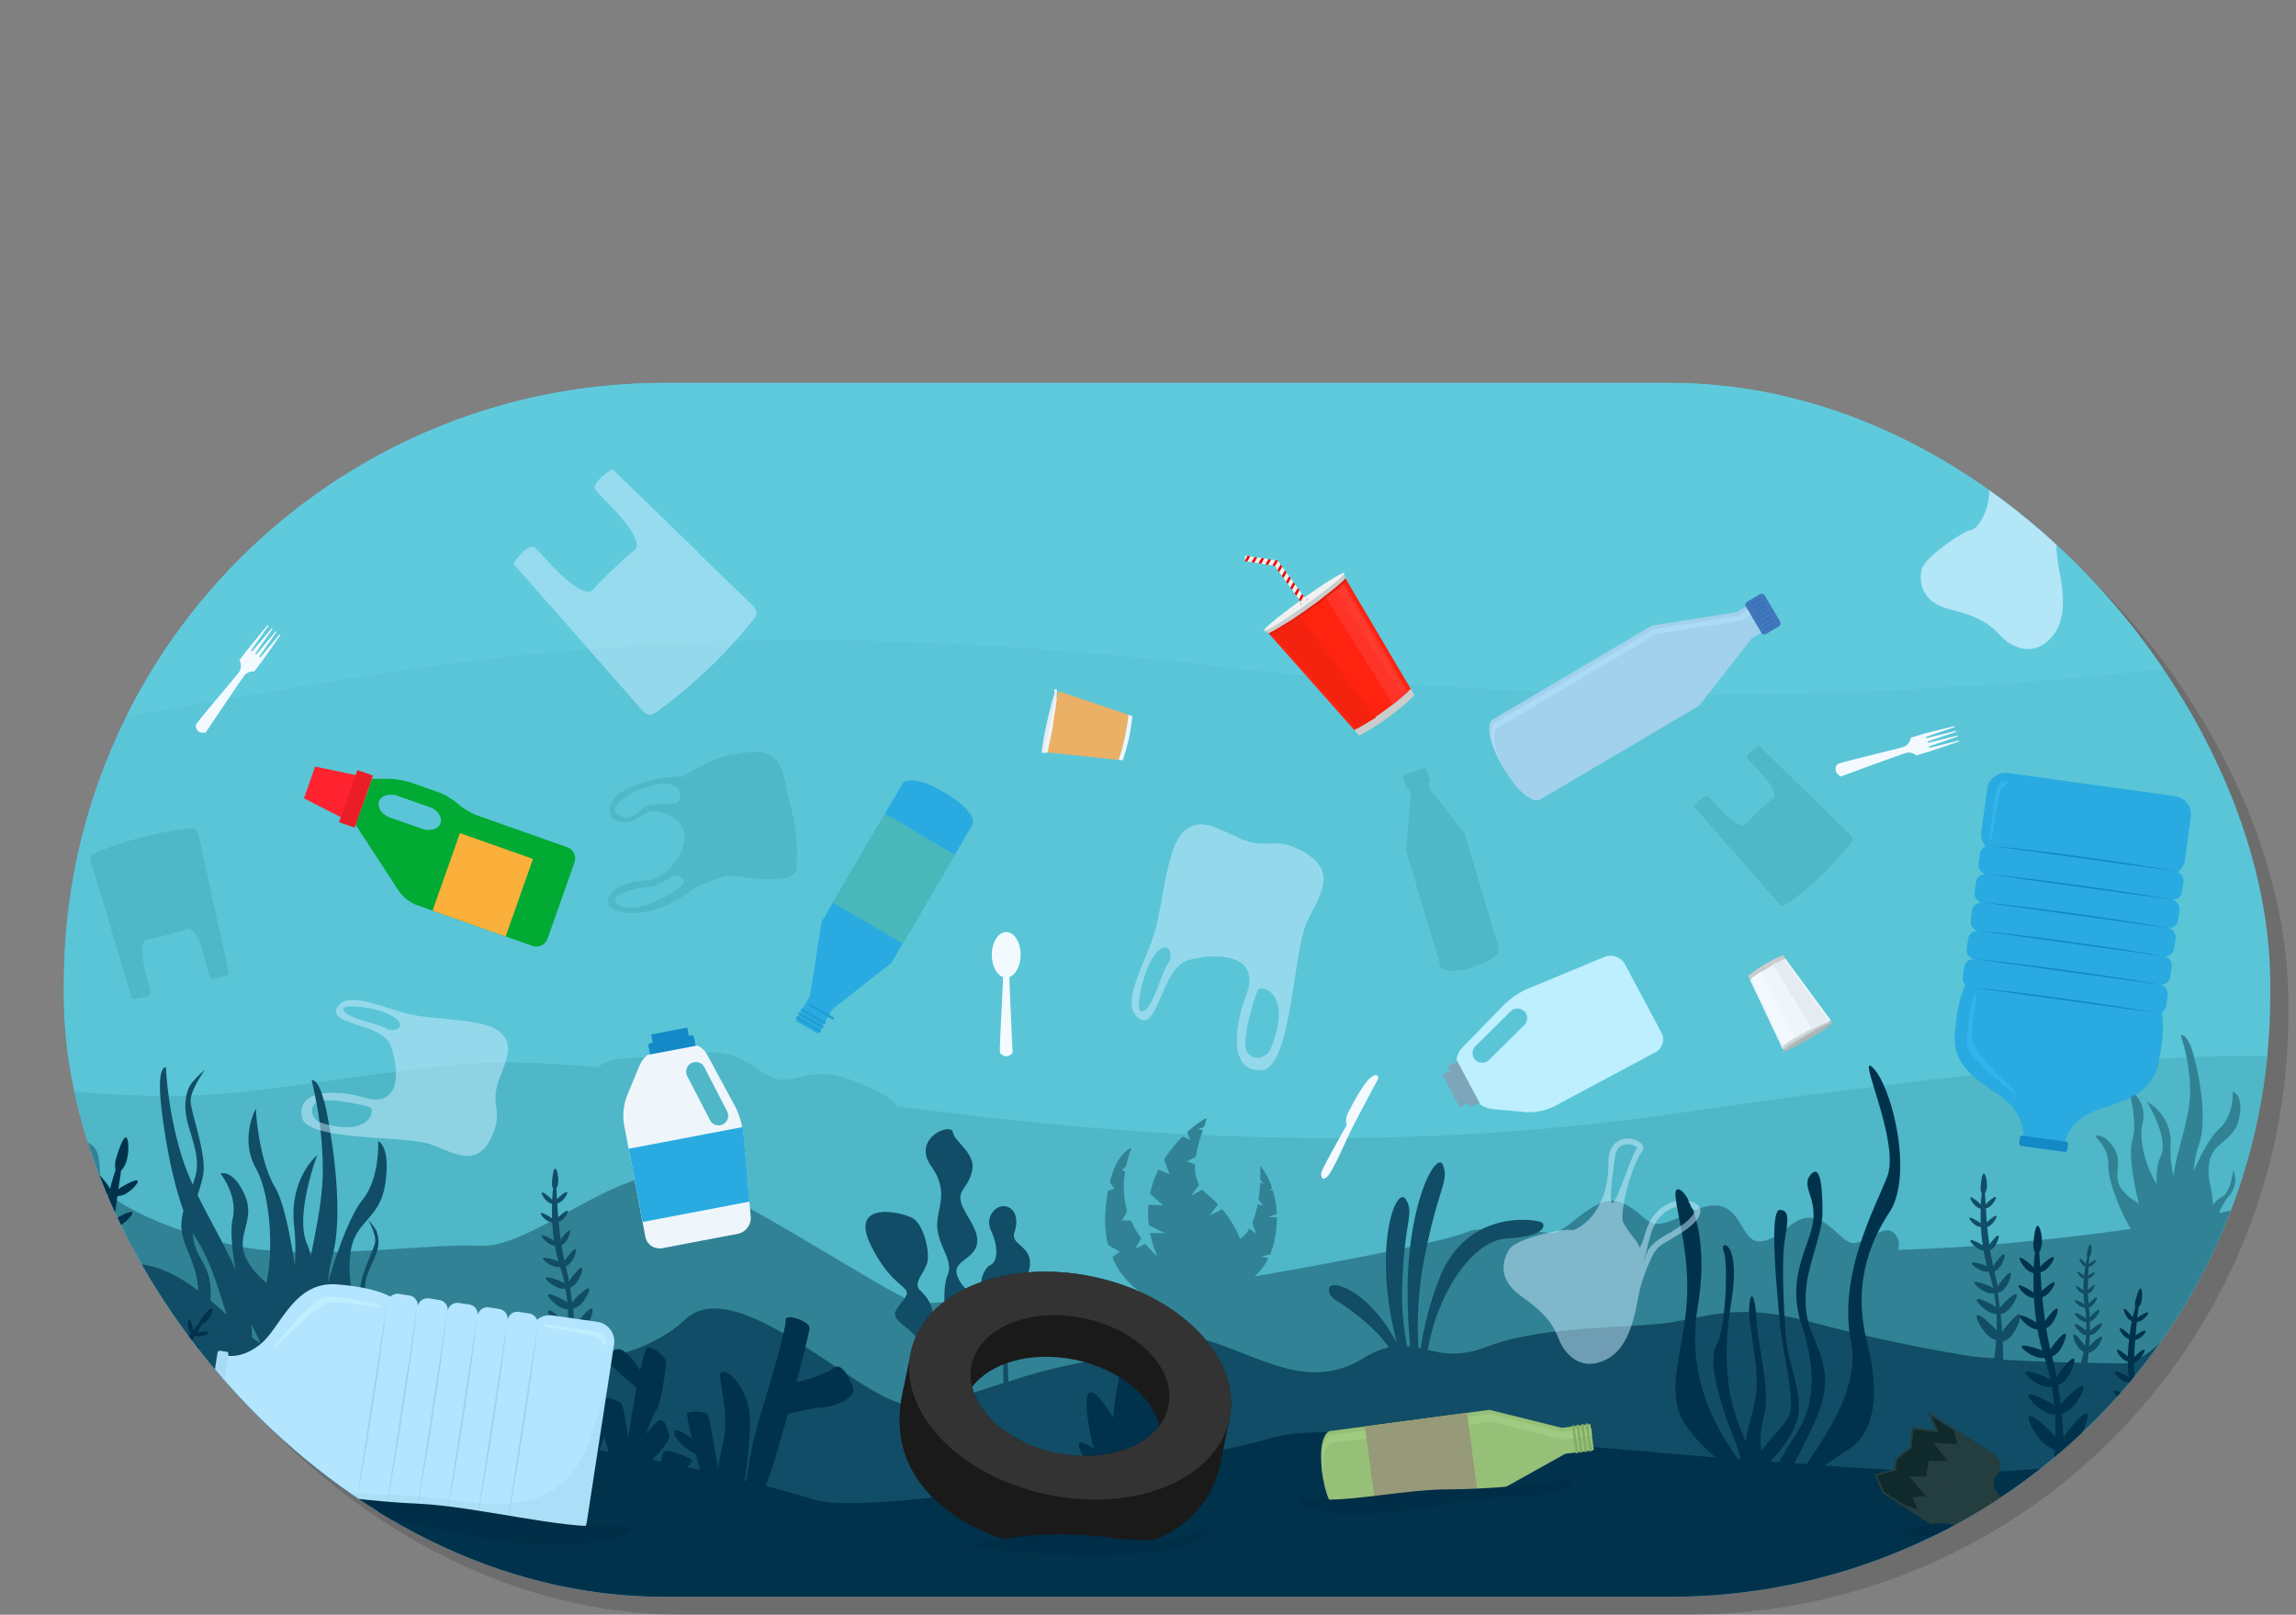 <svg id="Layer_1" data-name="Layer 1" xmlns="http://www.w3.org/2000/svg" xmlns:xlink="http://www.w3.org/1999/xlink" viewBox="0 0 619.27 435.39"><rect x="0" y="0" width="619.27" height="435.39" fill="#808080" stroke="none"/><defs><style>.cls-1{fill:none;}.cls-2{opacity:0.15;}.cls-3{clip-path:url(#clip-path);}.cls-4{fill:#5ac5d7;}.cls-5{fill:#5fcadc;}.cls-6{fill:#64cfe1;}.cls-7{fill:#69d4e6;}.cls-8{fill:#4fb7c7;}.cls-9{fill:#318295;}.cls-10{fill:#114d66;}.cls-11{fill:#00324c;}.cls-12{fill:#b3e5ff;}.cls-13{fill:#9fd1eb;}.cls-14{fill:#a9dbf5;}.cls-15{fill:#bdefff;}.cls-16{fill:#6897b3;}.cls-16,.cls-47{opacity:0.1;}.cls-17{fill:#002d47;}.cls-18{fill:#96c078;}.cls-19{fill:#a0ca82;}.cls-20{fill:#969a78;}.cls-21{fill:#82ac64;}.cls-22{fill:#243d3f;}.cls-23{fill:#10292b;}.cls-24{fill:#1a1a1a;}.cls-25{fill:#333;}.cls-26,.cls-52{fill:#ceefff;}.cls-26{opacity:0.5;}.cls-27{fill:#4177bd;}.cls-28{fill:#a1d1ec;}.cls-29{fill:#abdbf6;}.cls-30{fill:#376db3;}.cls-31{fill:#29abe2;}.cls-32{fill:#4ab8ba;}.cls-33{fill:#1f9fd3;}.cls-34{fill:#ff2310;}.cls-35{fill:#ccc;}.cls-36{fill:#f32310;}.cls-37{fill:#ff3428;}.cls-38{fill:#fff;opacity:0.03;}.cls-39{fill:#f1f1f1;}.cls-40{fill:red;}.cls-41{fill:#f1f1ea;}.cls-42{fill:#eef5fb;}.cls-43{fill:#e4ebf1;}.cls-44,.cls-56{fill:#f3faff;}.cls-45{fill:#b3b3b3;}.cls-46{fill:#eab066;}.cls-48{fill:#01aa33;}.cls-49{fill:#ff232f;}.cls-50{fill:#eb1e28;}.cls-51{fill:#fbb03b;}.cls-52{opacity:0.75;}.cls-53{fill:#1389c7;}.cls-54{fill:#33b5ec;}.cls-55{fill:#7ea6bb;}.cls-56{fill-rule:evenodd;}</style><clipPath id="clip-path"><rect class="cls-1" x="17.19" y="103.25" width="595.13" height="327.27" rx="161.98"/></clipPath></defs><rect class="cls-2" x="22.07" y="108.12" width="595.13" height="327.27" rx="161.98"/><g class="cls-3"><rect class="cls-4" width="619.27" height="433.49"/><path class="cls-5" d="M619.27,0H0V198.24c93.76-12.37,162.69-37.91,328.22-18.65a1127.83,1127.83,0,0,0,291-3.74Z"/><path class="cls-6" d="M0,31.75C74.5,52.42,185.56,65.54,309.64,65.54S544.78,52.42,619.27,31.75V0H0Z"/><path class="cls-7" d="M14.17,0c74,18.11,178.92,29.42,295.23,29.42S530.6,18.11,604.64,0Z"/><path class="cls-8" d="M452.84,300.11c-83,12.09-153.54,5.73-211-1.83-.37-1.45-3.65-3.67-12.28-7.12-10.36-4.13-16.21,1.63-20.86-.42s-8-6.17-15.12-6.91-8.12,4.18-13.29,2.35-17.57-1.16-18.62,1.62h0c-15.35-1.42-29-1.84-40.93-.51C66.23,293.41,57.35,299.51,0,292.09V432.52H619.27V284.94C601.15,283.94,556.72,285,452.84,300.11Z"/><path class="cls-9" d="M598.5,327.11a17.91,17.91,0,0,1,2.76-4.73,6.38,6.38,0,0,0,1.07-6.88s-.54,6.05-3.2,7.35a7.92,7.92,0,0,0-2.29,2.07c-.05-4.79-1.77-6.9-.93-11.62,1-5.61,6.84-5.53,8.06-11.87s-1.77-7.07-1.77-7.07.44,6.34-3.64,10c-2.13,1.9-4.72,6.44-6.83,11.34a23.28,23.28,0,0,1,1.19-6.55c2.43-6.34.67-17.06-1.1-24s-3.64-6-3.64-6a49.22,49.22,0,0,1,2.54,15.21c0,7.43-3.69,15.76-4.46,22.74a29.86,29.86,0,0,1-.83-8.34,12.19,12.19,0,0,0-6.38-11.66s6.21,9.8,3.68,14.85c-.81,1.59-1.1,4.29-1.09,7.26-2.77-4.57-4.92-11.73-3.75-16.43,1.52-6.1-4-9.29-4-9.29s2.92,8,1.2,14.09c-.9,3.16.14,10.43,1.83,17-1.71-1.18-3.22-1.92-4.76-4.1-2.58-3.68.72-6.91-2.14-11.12s-4.94-2.95-4.94-2.95,3.79,3.29,3.56,7.61c-.2,3.74,3,12.28,6.07,17.33-9.3,1.36-20.12,2.66-32.84,3.84-10.34,1-20.34,1.53-29.95,1.82a4.24,4.24,0,0,0-1.42-4.82c-2.77-1.9-7.22,3-10.49,3s-5.86-5.78-11-6.74-7.56,4.74-13.18,6.14-5.41-6.55-10.55-8.94-11.32,2.93-16.52,4.14-5.36-3.24-11.86-5.65-14.25,8.15-18.05,8.37h0c-11.92-1.12-19.92-1.66-23-.35-5.85,2.49-33.72,7.93-57.45,12a16.17,16.17,0,0,0,3.72-4.9l-1.89-.48,2.36-.54a19.53,19.53,0,0,0,1.09-3.49,29.07,29.07,0,0,0,.7-6.54h-2.27l2.24-.85a24.92,24.92,0,0,0-1.08-6.48l-.95.11.79-.6a19,19,0,0,0-3.19-6.05s.06,1.57,0,3.85l1,1-1-.24a46,46,0,0,1-.49,4.58l1.35,1.52-1.57-.32a24.12,24.12,0,0,1-1.45,4.94l1,2.88s-.9-.58-1.82-1.22a8.65,8.65,0,0,1-2.44,2.74,29.51,29.51,0,0,0-4.86-8l-3.39,1.7,2.27-3a28.29,28.29,0,0,0-3.21-3,6.93,6.93,0,0,1-1-1l-3.06,1.67,2.19-2.92a10.72,10.72,0,0,1-1.1-5.54l-2.24-.85,2.43-1.2a38.53,38.53,0,0,1,1.9-7.2l-1.4-.27,1.68-.51c.52-1.47.86-2.39.63-2.39s-2.49,1.29-5.13,3.69l.78,2.12-2-.94a35.91,35.91,0,0,0-5,6.25l1.47,3.95-3-1.26a27.13,27.13,0,0,0-2.27,6.52l3.51,3.1-3.94-.15a25.64,25.64,0,0,0,.09,5.52l4.32,2.13h-4c.11.51.21,1,.35,1.52a33.92,33.92,0,0,0,1.63,4.77,36.7,36.7,0,0,1-3.2-3.4l-2.78,1.35,1.64-2.84a25.86,25.86,0,0,1-2.78-4.8h-2.42L304,326.6a24.46,24.46,0,0,1-.54-10.73l-.92-.34,1.17-1a26.28,26.28,0,0,1,1.5-5s-3.81.94-5.88,9.25l1.29,1.71-1.79.61a54.85,54.85,0,0,0-.74,7.06,25.3,25.3,0,0,0,.81,7.56l3.12,1.81L300,339a22.48,22.48,0,0,0,8.14,9.85c-1.82.21-3.26.35-4.19.38-10.32.39-51.75,1.48-55.37,2.44s-47.84-28.95-63.84-34.25S144,336.68,129.53,335.92s-45.54,4.26-65.67,0-35.22-12.49-36.38-16.47.39-9.66-3.87-11.36c-2.45-1-13.26-2.15-23.61-3.08V432.48H619.27V321.24A145.86,145.86,0,0,1,598.5,327.11Z"/><path class="cls-10" d="M613.08,344.53c-20.13,2.56-31.74,23.09-40.25,23.09-2.25,0-5.76-.06-9.79-.16.1-.78.2-1.69.29-2.68a3.6,3.6,0,0,0,1.92-1.12c.92-.9,2-2.86,1.66-3.2s-1.92,1.08-2.84,2a5.84,5.84,0,0,0-.59.66c.07-1,.14-2,.18-3.1a3.07,3.07,0,0,0,1.58-.71c.83-.63,1.86-2.09,1.63-2.39s-1.63.67-2.46,1.3a4.82,4.82,0,0,0-.72.7c0-.87,0-1.75,0-2.63a2.57,2.57,0,0,0,1.34-.82c.65-.64,1.39-2.05,1.15-2.28s-1.35.78-2,1.43a4.26,4.26,0,0,0-.53.66c0-.9-.1-1.78-.2-2.63a.37.37,0,0,1,0-.11,2.45,2.45,0,0,0,1.09-.69c.57-.57,1.21-1.8,1-2s-1.19.68-1.76,1.25a3.48,3.48,0,0,0-.44.54c-.08-1-.13-1.92-.16-2.87a1.8,1.8,0,0,0,.9-.54c.49-.49,1-1.56.87-1.74s-1,.59-1.52,1.09a2.56,2.56,0,0,0-.26.34c0-1.09,0-2.16.07-3.16a2.08,2.08,0,0,0,.76-.33c.51-.34,1.17-1.16,1-1.34s-1,.33-1.5.67a3.53,3.53,0,0,0-.28.25c.05-.91.11-1.75.17-2.51a1.58,1.58,0,0,0,.9-.31c.51-.34,1.18-1.16,1-1.34s-1,.33-1.49.67a2.53,2.53,0,0,0-.41.37c.06-.77.11-1.44.14-1.93a2.65,2.65,0,0,0,.5-1.13c.18-.8.07-2.22-.22-2.29s-.65,1.25-.83,2.05a2.52,2.52,0,0,0,0,1.38c-.14.49-.29,1.13-.44,1.92a2.2,2.2,0,0,0-.32-.5c-.41-.46-1.11-1.19-1.28-1s.27,1.11.67,1.57a1.45,1.45,0,0,0,.83.53c-.13.79-.24,1.7-.33,2.65a2.44,2.44,0,0,0-.38-.43c-.48-.38-1.29-1-1.43-.81s.45,1.05.92,1.44a1.66,1.66,0,0,0,.84.39c-.08,1-.14,2.11-.13,3.22a2.21,2.21,0,0,0-.32-.28c-.56-.42-1.51-1.07-1.66-.87s.55,1.18,1.11,1.6a2.06,2.06,0,0,0,.91.42c0,1,.12,1.91.25,2.84a4.37,4.37,0,0,0-.53-.32c-.72-.35-1.94-.88-2.07-.62s.88,1.22,1.61,1.57a2.64,2.64,0,0,0,1.12.31s0,.11,0,.16a21.69,21.69,0,0,1,.34,2.79,3.35,3.35,0,0,0-.76-.57c-.8-.45-2.15-1.14-2.31-.85s.92,1.45,1.72,1.9a2.82,2.82,0,0,0,1.39.42c0,.81,0,1.61,0,2.41a4.07,4.07,0,0,0-.61-.53c-.84-.61-2.27-1.55-2.49-1.25s.85,1.74,1.69,2.35a3.46,3.46,0,0,0,1.35.64c-.08,1-.21,1.92-.37,2.84a6.53,6.53,0,0,0-.46-.71c-.79-1-2.15-2.67-2.53-2.38s.39,2.38,1.18,3.41a4,4,0,0,0,1.52,1.3c-.22,1-.46,2-.73,2.94-6.81-.18-14.8-.48-21-.83,0-1.34,0-3-.13-4.8a5.68,5.68,0,0,0,2.72-2.14c1.24-1.58,2.46-4.84,1.89-5.29s-2.73,2.08-4,3.66a9.15,9.15,0,0,0-.77,1.14c-.09-1.54-.21-3.16-.37-4.82a4.8,4.8,0,0,0,2.28-1.43c1.14-1.15,2.42-3.63,2-4s-2.38,1.39-3.52,2.54a6.77,6.77,0,0,0-1,1.23c-.15-1.36-.34-2.71-.56-4.06A4,4,0,0,0,541,347c.86-1.13,1.7-3.45,1.28-3.77s-1.91,1.5-2.78,2.64a6.54,6.54,0,0,0-.67,1.13c-.26-1.38-.54-2.73-.88-4a1.36,1.36,0,0,1,0-.17,3.86,3.86,0,0,0,1.53-1.3c.76-1,1.5-3,1.14-3.31s-1.69,1.31-2.45,2.31a6.13,6.13,0,0,0-.56.92c-.33-1.44-.61-2.89-.84-4.32a3.45,3.45,0,0,0,1.25-1.1c.66-.86,1.3-2.63,1-2.87s-1.46,1.14-2.12,2a4.89,4.89,0,0,0-.33.51c-.24-1.66-.42-3.28-.57-4.8a3.48,3.48,0,0,0,1.11-.69c.71-.63,1.56-2,1.34-2.3s-1.46.73-2.17,1.36a3.45,3.45,0,0,0-.38.39c-.12-1.36-.2-2.64-.27-3.78a3,3,0,0,0,1.32-.74c.71-.63,1.56-2,1.34-2.3s-1.46.73-2.17,1.36a3.84,3.84,0,0,0-.56.6c-.07-1.18-.12-2.2-.19-3a4.19,4.19,0,0,0,.54-1.85c.11-1.28-.37-3.44-.83-3.48s-.74,2.06-.85,3.34a3.8,3.8,0,0,0,.29,2.08c-.12.79-.21,1.82-.27,3a3.58,3.58,0,0,0-.6-.65c-.72-.62-2-1.59-2.19-1.33s.65,1.66,1.38,2.28a2.81,2.81,0,0,0,1.38.73c0,1.21,0,2.56,0,4a3.56,3.56,0,0,0-.66-.5c-.82-.5-2.2-1.25-2.38-1s.91,1.53,1.73,2a3.08,3.08,0,0,0,1.37.48c.1,1.59.25,3.26.5,4.94a5.1,5.1,0,0,0-.57-.37c-.95-.53-2.55-1.33-2.75-1s1.11,1.71,2.06,2.24a3.84,3.84,0,0,0,1.48.5,42.88,42.88,0,0,0,.95,4.25,5.61,5.61,0,0,0-.82-.34c-1.19-.39-3.18-.95-3.32-.52s1.61,1.69,2.8,2.08a4.27,4.27,0,0,0,1.79.24,2.17,2.17,0,0,1,.07.24,37,37,0,0,1,1.13,4.22,5.83,5.83,0,0,0-1.3-.71c-1.33-.52-3.56-1.29-3.75-.81s1.73,2,3.06,2.55a4.38,4.38,0,0,0,2.24.37c.22,1.24.39,2.48.5,3.72a6.72,6.72,0,0,0-1.06-.7c-1.42-.76-3.83-1.91-4.11-1.39s1.69,2.51,3.11,3.27a5.66,5.66,0,0,0,2.22.69c.08,1.52.08,3,0,4.47a8.83,8.83,0,0,0-.87-1c-1.43-1.41-3.89-3.65-4.4-3.13s1.11,3.59,2.54,5a6.25,6.25,0,0,0,2.62,1.69c-.11,1.71-.29,3.33-.51,4.87-2.65-.17-4.8-.34-6.07-.52a430,430,0,0,1-43.35-9.26c-18.58-5-26.32-1.86-37.15,0s-34.84.71-50.32,6.7c-7.08,2.73-11.67,1.83-15.91.85,2.6-15.21,12-29.63,21.49-30.09,10.11-.5,10.31-3.47,9.32-4.26s-19.93-4.17-27.56,14.77a85.56,85.56,0,0,0-5.15,19.15l-.63-.14a97.77,97.77,0,0,1,1.31-22.53c3.75-20.33,7-22,5.38-26.65s-10.37,10.7-9.55,37.85c.12,4.2.35,7.79.63,10.95l-.84-.07a74.58,74.58,0,0,1-1.31-15.34c.44-18.44,3.42-20.37,1-24.24s-8.53,10.91-3.37,34.7c.31,1.42.62,2.76.92,4l-.3-.57c-7.65-14.13-18.27-17.06-18-13.8s3,2.29,11.75,10.46a34.64,34.64,0,0,1,4.4,5.09,22.41,22.41,0,0,0-6.66,2.84c-13.93,8.45-25,1.27-39.73-3.86s-15.49,1.71-36.39,5.13A141.67,141.67,0,0,0,272,372.56c-.11-2.19-.2-4.33-.27-6.28,1.68-.08,3.2-1.08,3.79-3.71,1.52-6.75-3.86-9.71-2.48-12.7s5-5.37,4.75-9.72-5.27-4.61-4.17-7.89.36-6.57-2.54-7c-2.49-.36-5.55,2.84-3.75,6.64s2,8.15-.19,9.19-4.73,7.59,1,11-3.47,7.42-2.63,10.33c.45,1.53,2.78,3.35,5.1,3.73,0,2.16,0,4.49.05,6.77-3.12,1-6.06,2-8.86,2.82-.4-2.11-.83-4.17-1.22-6a2.49,2.49,0,0,0,1.92-1.35c1.06-2.09-2.56-4.91-2.83-7.23s3.43-4.54,3.67-8.24-3.77-5-5.14-8.91,4-4.27,5.18-8.07-2.85-7.82-4.07-11.42,1.76-4,2.88-8.77S257.46,308,257,305.29s-11.12,1.64-5.88,9.08,1.25,11.59,1.69,16.73,4.39,8.91,2.82,12.56-1,12.55.91,15.81-1.08,5.45,1.18,9.34a2.55,2.55,0,0,0,1.85,1c.32,1.88.68,4.06,1,6.35a76.5,76.5,0,0,1-7.73,1.93c-.38-2.5-.86-5.16-1.37-7.67,1.93-.34,3.17-4.52.68-6.77s-1.42-2.37-.69-6.86-1.38-7-3.31-8.88.89-4.26,1.86-7.2-.88-10.41-3.7-12.15-17.22-5-11.57,6.89,11.32,11.27,9.52,14.21-4.2,4.15-1.9,6.49,6.13,4.33,4.92,6.33-2.7,8.32,3.06,8.06c.39,2.44.78,5.11,1.12,7.79a30.38,30.38,0,0,1-6.89.33c-12.38-1-45.67-35.83-59.6-23-7.7,7.07-17.53,10.41-29.74,11.41,0-1.55,0-3.91-.13-6.72a5.78,5.78,0,0,0,2.71-2.14c1.24-1.59,2.47-4.84,1.89-5.29s-2.73,2.07-4,3.66a9.15,9.15,0,0,0-.77,1.14c-.09-1.55-.21-3.17-.37-4.82a4.76,4.76,0,0,0,2.28-1.44c1.14-1.14,2.43-3.62,2-4s-2.38,1.4-3.52,2.55a6.77,6.77,0,0,0-1,1.23c-.15-1.36-.34-2.72-.56-4.06a4.05,4.05,0,0,0,1.91-1.55c.86-1.14,1.7-3.46,1.28-3.77s-1.91,1.5-2.78,2.63a6.54,6.54,0,0,0-.67,1.13c-.25-1.38-.54-2.73-.88-4a.85.85,0,0,1,0-.17,3.78,3.78,0,0,0,1.53-1.3c.76-1,1.5-3,1.14-3.3s-1.69,1.31-2.44,2.31a4.83,4.83,0,0,0-.56.92c-.34-1.44-.62-2.89-.85-4.33a3.5,3.5,0,0,0,1.25-1.09c.66-.87,1.3-2.63,1-2.87s-1.46,1.14-2.12,2c-.13.18-.23.35-.33.52-.24-1.66-.42-3.28-.57-4.8a3.67,3.67,0,0,0,1.11-.69c.71-.63,1.57-2,1.34-2.3s-1.46.73-2.17,1.36a3.45,3.45,0,0,0-.38.39c-.12-1.37-.2-2.64-.27-3.79a3,3,0,0,0,1.32-.73c.71-.63,1.57-2,1.34-2.3s-1.46.73-2.17,1.36a3.84,3.84,0,0,0-.56.6c-.07-1.18-.12-2.2-.18-2.95a4.39,4.39,0,0,0,.53-1.85c.11-1.28-.37-3.45-.83-3.49s-.74,2.06-.85,3.34a3.82,3.82,0,0,0,.29,2.09c-.12.78-.21,1.82-.27,3a4.39,4.39,0,0,0-.6-.65c-.72-.62-2-1.59-2.19-1.32s.65,1.66,1.38,2.28a2.86,2.86,0,0,0,1.38.72c0,1.22,0,2.57,0,4a4.08,4.08,0,0,0-.66-.51c-.82-.49-2.2-1.25-2.38-.95s.91,1.53,1.73,2a3,3,0,0,0,1.37.49c.1,1.59.25,3.25.5,4.94a4,4,0,0,0-.57-.37c-.95-.53-2.55-1.33-2.75-1s1.11,1.71,2.06,2.24a3.63,3.63,0,0,0,1.49.49,40.37,40.37,0,0,0,.94,4.26,5.18,5.18,0,0,0-.82-.35c-1.19-.39-3.18-.95-3.32-.51s1.61,1.69,2.8,2.08a4.44,4.44,0,0,0,1.79.24l.08.24a38.56,38.56,0,0,1,1.12,4.22,5.46,5.46,0,0,0-1.3-.71c-1.33-.53-3.56-1.3-3.75-.81s1.73,2,3.06,2.55a4.25,4.25,0,0,0,2.24.36c.22,1.24.39,2.48.5,3.72a6.7,6.7,0,0,0-1.06-.69c-1.42-.76-3.83-1.91-4.11-1.39s1.69,2.5,3.11,3.26a5.54,5.54,0,0,0,2.22.7c.08,1.51.08,3,0,4.47a8.83,8.83,0,0,0-.87-1c-1.43-1.42-3.89-3.65-4.4-3.13s1.11,3.59,2.54,5a6.25,6.25,0,0,0,2.63,1.7,68.55,68.55,0,0,1-.88,7.12c-9.21.46-19.69-.26-31.58-1.68-11.1-1.33-18.52.3-24.79,1.62,1.24-4.4,4.06-6.82,4.2-10.31.15-3.72-1-5.11-1.49-8.77s1.87-6.95,2.92-10.06a8.27,8.27,0,0,0,0-6.33,16.6,16.6,0,0,0-2.13-2.76s2.07,3.74,1.87,5.81-4.36,9.52-4,13.43,1.48,6.08.38,10.92a12,12,0,0,1-2.51,4.65c.15-.84.28-1.73.37-2.73,1-11.36-2.07-14.32-.9-23.23s8-8.77,9.41-18.83S102,307.69,102,307.69s.52,10.07-4.26,15.87c-2.94,3.59-6.66,13.05-9.3,22.39a40.33,40.33,0,0,1,1.17-7.05c2.84-10.06.78-27.08-1.29-38s-4.25-9.55-4.25-9.55a103.26,103.26,0,0,1,3,24.12c0,7.48-1.73,15.52-3.23,23.24a17,17,0,0,0-1-3.23c-3.48-7.61,2.71-24,2.71-24s-7.74,6.32-6.19,19.35a58.14,58.14,0,0,1,.15,10.47c-1.28-9-3.22-17.62-5.27-21.05C69.59,312.47,69,298.92,69,298.92s-4.45,8.13,0,16.06c4.13,7.36,4.76,23,2.82,31-2-2-3.93-3.51-5.52-6.92-2.86-6.12,2.8-9.95-.34-16.94s-6.49-5.69-6.49-5.69,4.72,5.87,3.29,12.16c-.67,2.95-.24,8.24.8,13.79-2.86-6.44-6.89-13.23-10.26-20.13.46-1.52,1-3.08,1.4-4.93,1.35-5.71-3.39-17.52-3.29-20.61s3.87-8.23,3.87-8.23a25.05,25.05,0,0,0-3.68,3.68c-1,1.45-2.23,4.55-1.26,9.34s3.77,10.11,2.42,15.43c-.24.94-.5,1.74-.77,2.5a66.31,66.31,0,0,1-3-7.71,103.09,103.09,0,0,1-4.24-23.93s-2.51-.72-1.27,10.38c.91,8.14,2.79,19.38,6,28.26a21.1,21.1,0,0,0-.53,3.17c-.48,5.52,3.77,9.78,4.45,17.32,0,.4,0,.72,0,1.08C39.61,337.52,28.76,337.75,0,351.55v81.94H619.27V345.62A10.39,10.39,0,0,0,613.08,344.53ZM68.85,359.15a25.3,25.3,0,0,1,1.42,3.17c-.76-.55-1.54-1.15-2.35-1.8a18.39,18.39,0,0,0-.13-3.6C68.14,357.73,68.49,358.49,68.85,359.15ZM52.07,333.37c0-.32,0-.58,0-.89.45.86.91,1.69,1.39,2.44,3.3,5.11,5.7,13.32,7.65,19.56-1.51-1.39-3-2.69-4.4-3.88C57.56,340.88,52.69,339.91,52.07,333.37Z"/><path class="cls-11" d="M574.85,392.6c.06-.41.11-.84.17-1.27a5.53,5.53,0,0,0,2.92-1.59c1.44-1.3,3.14-4.18,2.67-4.7s-2.94,1.52-4.37,2.81a8.93,8.93,0,0,0-.91,1c.16-1.48.31-3,.43-4.63a4.53,4.53,0,0,0,2.4-1c1.27-.9,2.9-3,2.57-3.5s-2.48.93-3.75,1.83a6.53,6.53,0,0,0-1.11,1c.07-1.31.12-2.63.14-3.94a3.88,3.88,0,0,0,2-1.16c1-.93,2.18-3,1.84-3.36s-2.06,1.11-3.07,2a6.27,6.27,0,0,0-.82,1c0-1.35-.06-2.68-.17-3.94a1,1,0,0,1,0-.17,3.74,3.74,0,0,0,1.67-1c.88-.82,1.91-2.63,1.61-2.95s-1.81,1-2.69,1.79a4.74,4.74,0,0,0-.68.78c-.08-1.42-.11-2.84-.09-4.24a3.33,3.33,0,0,0,1.36-.83c.77-.71,1.67-2.28,1.41-2.56s-1.58.84-2.34,1.55a5.11,5.11,0,0,0-.4.43c0-1.61.13-3.17.25-4.64a3.32,3.32,0,0,0,1.16-.47c.78-.48,1.82-1.67,1.65-2s-1.5.45-2.28.93a3.61,3.61,0,0,0-.43.3c.12-1.31.25-2.53.37-3.63a2.81,2.81,0,0,0,1.37-.48c.78-.48,1.82-1.67,1.65-2s-1.5.45-2.28.93a4.15,4.15,0,0,0-.63.48c.13-1.13.25-2.1.31-2.83a4.06,4.06,0,0,0,.82-1.66c.31-1.2.21-3.33-.22-3.44s-1,1.83-1.35,3a3.61,3.61,0,0,0-.07,2,28.88,28.88,0,0,0-.75,2.83,4,4,0,0,0-.47-.71c-.58-.71-1.6-1.83-1.86-1.62s.35,1.68.93,2.38a2.78,2.78,0,0,0,1.19.92c-.23,1.15-.44,2.43-.61,3.81a3.74,3.74,0,0,0-.55-.59c-.69-.61-1.88-1.55-2.1-1.3s.62,1.6,1.31,2.2a2.85,2.85,0,0,0,1.22.69c-.17,1.52-.3,3.13-.34,4.76a4.11,4.11,0,0,0-.48-.44c-.81-.66-2.2-1.68-2.44-1.39s.76,1.8,1.58,2.46a3.62,3.62,0,0,0,1.33.71,41.55,41.55,0,0,0,.19,4.19,5,5,0,0,0-.72-.46c-1.07-.57-2.86-1.42-3.06-1s1.25,1.87,2.31,2.44a4.21,4.21,0,0,0,1.66.52l0,.24a34.68,34.68,0,0,1,.37,4.19,5.47,5.47,0,0,0-1.11-.89c-1.18-.72-3.16-1.81-3.42-1.39s1.3,2.21,2.48,2.93a4.27,4.27,0,0,0,2.06.71c0,1.21,0,2.41-.14,3.6a7.24,7.24,0,0,0-.89-.83c-1.22-.95-3.32-2.44-3.66-2s1.18,2.65,2.41,3.61a5.5,5.5,0,0,0,2,1c-.17,1.45-.41,2.86-.69,4.24a7.72,7.72,0,0,0-.67-1.1c-1.12-1.58-3.08-4.1-3.65-3.69s.46,3.59,1.58,5.16a6.06,6.06,0,0,0,2.22,2c-.19.75-.38,1.48-.58,2.2-5,.9-10.22,1.75-15.76,2.43,0-1.25-.07-2.63-.13-4.08a7.69,7.69,0,0,0,3.63-2.87c1.66-2.12,3.3-6.48,2.53-7.08s-3.65,2.77-5.31,4.89a11.73,11.73,0,0,0-1,1.53c-.12-2.07-.29-4.24-.5-6.45a6.43,6.43,0,0,0,3.06-1.92c1.52-1.54,3.24-4.86,2.68-5.41s-3.18,1.87-4.7,3.4a9.44,9.44,0,0,0-1.29,1.65c-.21-1.82-.46-3.64-.75-5.44a5.37,5.37,0,0,0,2.55-2.07c1.16-1.52,2.28-4.63,1.72-5.05s-2.56,2-3.72,3.53a7.68,7.68,0,0,0-.9,1.51c-.34-1.85-.73-3.66-1.18-5.37l-.06-.23a5,5,0,0,0,2.06-1.74c1-1.33,2-4.06,1.52-4.42s-2.26,1.75-3.27,3.09a6.88,6.88,0,0,0-.75,1.23c-.45-1.93-.82-3.87-1.14-5.79a4.57,4.57,0,0,0,1.68-1.46c.88-1.16,1.74-3.53,1.32-3.85s-2,1.53-2.84,2.69a6.13,6.13,0,0,0-.45.68c-.32-2.22-.57-4.38-.76-6.43a4.71,4.71,0,0,0,1.48-.91c1-.85,2.1-2.73,1.79-3.08s-1.94,1-2.9,1.82a6.19,6.19,0,0,0-.51.52c-.15-1.83-.27-3.54-.36-5.07a4,4,0,0,0,1.77-1c1-.84,2.1-2.73,1.79-3.08s-1.95,1-2.9,1.83a5,5,0,0,0-.75.8c-.09-1.58-.17-2.94-.25-3.95a5.58,5.58,0,0,0,.72-2.48c.15-1.71-.5-4.61-1.12-4.67s-1,2.76-1.13,4.48a5.2,5.2,0,0,0,.39,2.79,39.16,39.16,0,0,0-.36,4.06,5.81,5.81,0,0,0-.81-.87c-1-.83-2.63-2.13-2.93-1.77s.87,2.22,1.84,3.05a3.8,3.8,0,0,0,1.85,1c0,1.63,0,3.44.06,5.37a5,5,0,0,0-.89-.68c-1.09-.66-2.94-1.68-3.18-1.28s1.22,2.05,2.31,2.71a4.08,4.08,0,0,0,1.84.66c.13,2.12.34,4.35.67,6.61a7.7,7.7,0,0,0-.76-.5c-1.27-.71-3.43-1.78-3.68-1.32s1.48,2.29,2.75,3a5.05,5.05,0,0,0,2,.67,57.3,57.3,0,0,0,1.27,5.7,7.55,7.55,0,0,0-1.11-.46c-1.59-.53-4.25-1.28-4.44-.7s2.16,2.27,3.75,2.79a5.69,5.69,0,0,0,2.4.32,3,3,0,0,0,.1.32,48.65,48.65,0,0,1,1.5,5.66,7.64,7.64,0,0,0-1.74-1c-1.78-.7-4.76-1.73-5-1.08s2.31,2.72,4.09,3.42a5.89,5.89,0,0,0,3,.48c.29,1.67.51,3.32.66,5a10,10,0,0,0-1.42-.93c-1.91-1-5.13-2.55-5.5-1.86s2.26,3.36,4.17,4.38a7.47,7.47,0,0,0,3,.93c.11,2,.11,4,.06,6a11.87,11.87,0,0,0-1.17-1.35c-1.91-1.9-5.2-4.89-5.89-4.19s1.48,4.81,3.4,6.7a8.36,8.36,0,0,0,3.52,2.27c-.12,1.63-.27,3.2-.46,4.72a209.33,209.33,0,0,1-26.84,1.3c-10-.17-21.91-.83-34.83-1.75,2.18-1.5,4.71-3.06,7.21-4.9,6.53-4.83,7.66-15.06,4.26-28.4s-.57-25,6-34.91.85-33.49-4.26-38.89,7.38,19.87,3.69,29.24-13.24,26.67-9.74,44.56c2.36,12.11-6.48,24.72-12,32.94l-3.38-.26c.72-1.26,1.49-2.67,2.28-4.28,3.55-7.24,7.38-14.05,5.68-21.86s-5-9.79-4.83-18.59,4.54-16.19,4.54-23.14-.63-13-3.22-9.9,1.66,6.07.67,12.74-7.25,15-3.13,27.53,3.55,21.86-1.27,29.39c-1.81,2.82-3.51,5.51-4.73,7.8l-2.34-.18c3-3.17,7.4-8.72,7.61-13.73.31-7.52-2.81-11.5-3.52-20.86s-1-19.87-.29-24.7,1.67-8.52-1.29-8.52-.73,22,0,30.38,4.56,21.43,2.29,25.55c-1.34,2.43-5.21,6-7.26,9.12a23.22,23.22,0,0,1,.59-9c2.12-7.1-1.66-19.87-1.9-26.12s-1.53-9.08-1.95-4,2.48,15.24,1.95,22.38c-.38,5.26-2.4,9.81-2.93,14.17-.28-.7-.57-1.4-.85-2.06-3.83-8.94-5.68-19.16-3-35.77s-3.39-16.61-2.11-13.63.71,20.87-2,25.7,2.7,19.87,5,25.4a42,42,0,0,1,1.59,5l-.77-.06c-4.88-7-14.16-20.69-10.76-41.11,4.26-25.55-6.81-36.34-6-29.52s4.06,17,2.92,29.8-6,23.56,0,32.08A43,43,0,0,0,462.8,393c-50.31-4.25-104.93-9.69-119.62-5.33-4.73,1.41-12.58,3.23-22.13,5.16,1.34-4,2.72-9.85,1.44-10.44-.84-.39-2.64,1.55-4.4,3.94.33-6,.07-13.15-1.77-13.51-1.36-.27-3.3,3.21-5,7.34-1.29-7.48-3.6-16-5.94-15.9-2.55.08-4.43,10.15-5.16,18.05-2.33-3.91-4.92-7.33-6.22-6.85-1.89.7-.49,9.42,1,15.12-1.78-1.2-3.37-2-3.88-1.51-.92.87,2.06,5.63,4.27,8.52-31.46,5.34-67,9.71-76,6.74-2.66-.87-7.12-2.16-12.85-3.66,1.55-4,3.84-11.75,6-19.51,1.84-.09,5-1.31,8.6-1.59,5.58-.43,9.66-3.22,9-5.26s-3-7.19-5.15-5.47c-1.63,1.3-6.69,3.09-10.18,3.88,2-7.64,3.53-13.88,3.53-14.62,0-1.93-6.66-4.08-6.44-2.14s-4.51,18.46-6.87,25.76a113.29,113.29,0,0,0-3.73,17.62l-.48-.12c1.14-6.85,1.9-15.65,1.2-19.25-1.07-5.55-4.72-10.06-7.08-10.06s2.36,10.09,0,19.54c-.53,2.11-.95,4.28-1.28,6.37-.83-4.92-2.22-13-2.59-14-.53-1.51-5.58-1.39-5.79-.64a55.26,55.26,0,0,0,1.4,6.78c-1.84-1.3-4.07-3-4.73-2s1.7,3.33,3.32,4.72a7.85,7.85,0,0,0,2.42,1.33c.37,1.49.76,3,1.12,4.33l-3.39-.74c.72-.72,1.33-1.49,1.14-1.91-.32-.75-5.79-2.58-6.86-2.58-.83,0-1.28,1.68-1.39,3l-2.42-.48c2.09-2,5-5.55,4.66-6.48-.53-1.29-1.07-4.83-2.79-4.18-.72.26-2.07,1.93-3.45,3.79a26.19,26.19,0,0,1,2.49-6.15c1.61-2.15,2.79-11.71,2.89-13.1s-3.32-4.4-5-4.19c-.49.06-1.23,2.58-2,6.18-1.31-2-3.8-5.32-5.47-5.64a3,3,0,0,0-3.44,2.9c.15.61,4.9,5,7.94,7.4-.86,4.45-1.7,9.5-2.3,13.6-.53-3.81-1.25-8.54-1.77-9.2-.86-1.07-5.91-2.46-6.34-1.93-.17.22.1,2.58.65,5.53a18.35,18.35,0,0,0-4.73-1c-.37.18-2.3,6.16-2.5,8.68h0c0-4.6-.05-10.29,0-12a3.65,3.65,0,0,0-.88-2.17c1.71-2.1,3.66-5.33,1.42-5.4s-2.44,1.89-3.43,3.44a7.08,7.08,0,0,0-3.33-1.51c-1.32-.05-.17,7.34,1.14,13.27a3.47,3.47,0,0,0-2.43-.9,5.66,5.66,0,0,0-3.31,3.7l-1.86-.24a42.78,42.78,0,0,0,2.91-4.15c1.29-2.09.24-4-2.17-3.95-1.79,0-2.21,2.71-3.35,5,.93-4.4,2-9.18,2.26-11.57.37-3.46,1.09-6.52.85-7.08s-4.19-1.21-4.67-1.21a14.3,14.3,0,0,0-.7,3.32c-2.55-2.84-6.76-7.14-7.94-8.15-1.5-1.29-3.22,1.82-3.65,2.47s7.46,7.54,10.85,10.72c-.43,3.24-.86,6.83-1.13,9.64-.47-2.52-1.12-5.12-3.1-5.32-2.93-.3-3.88,3.45-1.18,9.08-24.06-2.3-47.08-1.83-60.69,5-9.87,5-23.11,5.45-37,3,.84-1.17,2.06-2.9,3.43-5a5.27,5.27,0,0,0,3.21-.14c1.8-.52,4.49-2.31,4.3-3s-3.19.08-5,.6a9.77,9.77,0,0,0-1.2.44c.77-1.21,1.56-2.5,2.34-3.84a4.43,4.43,0,0,0,2.5.17c1.48-.25,3.79-1.42,3.71-2s-2.55-.24-4,0a6.68,6.68,0,0,0-1.4.4c.62-1.1,1.22-2.23,1.79-3.36a3.72,3.72,0,0,0,2.27-.13c1.27-.39,3.16-1.68,3-2.14s-2.26.08-3.53.47a5,5,0,0,0-1.12.49c.56-1.18,1.08-2.36,1.52-3.51l.06-.15A3.51,3.51,0,0,0,47,374.1c1.11-.34,2.77-1.47,2.64-1.88s-2,.08-3.09.42a4.9,4.9,0,0,0-.92.38c.53-1.26,1.11-2.51,1.71-3.72a3.11,3.11,0,0,0,1.54-.14c1-.29,2.41-1.28,2.3-1.63s-1.72.07-2.69.36a4.18,4.18,0,0,0-.53.21c.72-1.38,1.46-2.7,2.18-3.93a3.24,3.24,0,0,0,1.21.08c.88-.08,2.29-.68,2.26-1s-1.49-.24-2.38-.16a4,4,0,0,0-.5.09c.66-1.09,1.29-2.1,1.86-3a2.68,2.68,0,0,0,1.39.16c.89-.08,2.3-.68,2.26-1s-1.49-.24-2.37-.16a4,4,0,0,0-.75.16c.6-.93,1.11-1.73,1.47-2.33a4,4,0,0,0,1.41-1.1c.78-.91,1.59-2.8,1.26-3.09s-1.67,1.16-2.45,2.06a3.54,3.54,0,0,0-.91,1.73c-.52.53-1.15,1.26-1.86,2.14a3.51,3.51,0,0,0-.1-.81c-.21-.86-.61-2.27-.93-2.19s-.41,1.6-.2,2.46a2.61,2.61,0,0,0,.65,1.3c-.69.9-1.41,1.93-2.15,3.05a3.32,3.32,0,0,0-.22-.75c-.35-.81-1-2.13-1.27-2s-.15,1.65.2,2.47a2.81,2.81,0,0,0,.76,1.11c-.79,1.25-1.57,2.59-2.3,4a4.45,4.45,0,0,0-.23-.59c-.43-.91-1.2-2.39-1.53-2.23s-.1,1.88.33,2.8a3.3,3.3,0,0,0,.85,1.18c-.59,1.22-1.14,2.47-1.6,3.72a5.29,5.29,0,0,0-.43-.7c-.69-.95-1.88-2.45-2.22-2.2s.29,2.15,1,3.09a3.93,3.93,0,0,0,1.22,1.16,1.43,1.43,0,0,0-.08.22,33.27,33.27,0,0,1-1.45,3.79,5.29,5.29,0,0,0-.59-1.24c-.71-1.12-2-2.91-2.38-2.65s.2,2.47.91,3.59a4,4,0,0,0,1.5,1.49c-.51,1.06-1.06,2.08-1.65,3.08a6.3,6.3,0,0,0-.42-1.1c-.66-1.35-1.85-3.53-2.34-3.29s-.09,2.81.57,4.16a5.19,5.19,0,0,0,1.29,1.72c-.76,1.19-1.57,2.31-2.39,3.4a7.87,7.87,0,0,0-.12-1.24c-.3-1.84-.94-4.86-1.61-4.75s-1.12,3.31-.81,5.15a5.85,5.85,0,0,0,1.06,2.71,62.77,62.77,0,0,1-5.23,5.57c-1.55-.33-3.1-.68-4.66-1.08.49-2.43,1.09-5.57,1.69-9.16,1.23,0,3.29-1,5.26-2.62,2.62-2.21,5.8-7.19,5-8.14s-5.27,2.5-7.89,4.7a16.34,16.34,0,0,0-1.68,1.63c.39-2.61.75-5.35,1.06-8.16a8,8,0,0,0,4.31-1.59c2.29-1.51,5.3-5.19,4.75-6s-4.44,1.5-6.74,3a11.73,11.73,0,0,0-2,1.66c.22-2.3.38-4.61.49-6.9a6.91,6.91,0,0,0,3.7-1.92c1.84-1.59,4-5.16,3.47-5.83s-3.72,1.83-5.56,3.42a9.87,9.87,0,0,0-1.51,1.65c.06-2.39.05-4.74-.07-7v-.3a6.53,6.53,0,0,0,3-1.63c1.61-1.39,3.54-4.52,3-5.11s-3.27,1.6-4.88,3a10.16,10.16,0,0,0-1.25,1.33c-.05-2.51,0-5,.1-7.49a6.07,6.07,0,0,0,2.47-1.38c1.4-1.22,3.08-3.94,2.64-4.44s-2.84,1.39-4.24,2.6c-.27.24-.5.49-.73.73.19-2.84.44-5.6.74-8.19a5.89,5.89,0,0,0,2.07-.75c1.41-.8,3.33-2.85,3-3.36s-2.68.7-4.09,1.5a6.46,6.46,0,0,0-.77.52c.29-2.32.59-4.47.87-6.4a5,5,0,0,0,2.46-.77c1.41-.8,3.32-2.84,3-3.36s-2.67.71-4.08,1.51a6.54,6.54,0,0,0-1.14.81c.3-2,.56-3.71.72-5a7,7,0,0,0,1.54-2.89c.63-2.09.58-5.86-.18-6.09s-1.94,3.18-2.57,5.27a6.64,6.64,0,0,0-.25,3.57c-.47,1.27-1,3-1.5,5a6.72,6.72,0,0,0-.78-1.29c-1-1.29-2.71-3.34-3.18-3s.5,3,1.49,4.28a4.87,4.87,0,0,0,2,1.69c-.47,2-.92,4.27-1.32,6.69a6.88,6.88,0,0,0-.93-1.08c-1.19-1.11-3.22-2.85-3.62-2.42s1,2.87,2.16,4a5.17,5.17,0,0,0,2.11,1.29c-.39,2.68-.71,5.5-.89,8.39a8.84,8.84,0,0,0-.81-.81c-1.4-1.21-3.79-3.11-4.23-2.6s1.24,3.23,2.64,4.44a6.25,6.25,0,0,0,2.3,1.34,73.36,73.36,0,0,0,.09,7.42,9.56,9.56,0,0,0-1.26-.86c-1.84-1.07-5-2.7-5.34-2s2.1,3.38,3.94,4.45a7.23,7.23,0,0,0,2.9,1c0,.14,0,.29,0,.43a63.6,63.6,0,0,1,.39,7.42,10,10,0,0,0-1.91-1.64c-1.73-1.14-4.46-2.78-5.54-2.79.18-.38.29-.71.18-.83-.3-.35-1.91.93-2.86,1.75a7.13,7.13,0,0,0-.55.55c-.12-1.95-.33-3.86-.6-5.67a3.44,3.44,0,0,0,1.43-.87c.8-.75,1.73-2.4,1.46-2.69s-1.64.89-2.45,1.64a5.12,5.12,0,0,0-.63.73c-.26-1.64-.57-3.16-.89-4.52a3.29,3.29,0,0,0,1.38-1.15c.67-.86,1.33-2.64,1-2.88s-1.48,1.14-2.15,2a4.59,4.59,0,0,0-.52.88,33.74,33.74,0,0,0-1-3.35,4.56,4.56,0,0,0-.16-2.42c-.43-1.41-1.23-3.71-1.74-3.56s-.55,2.71-.12,4.12a4.64,4.64,0,0,0,1,2c.11.87.28,2,.48,3.37a4.24,4.24,0,0,0-.76-.54c-1-.54-2.57-1.37-2.76-1s1.09,1.73,2,2.27a3.39,3.39,0,0,0,1.66.51c.19,1.31.39,2.76.59,4.33a5.41,5.41,0,0,0-.53-.35c-1-.54-2.56-1.36-2.76-1s1.1,1.73,2,2.27a3.92,3.92,0,0,0,1.41.51c.2,1.75.37,3.62.49,5.54a5.75,5.75,0,0,0-.49-.5c-.95-.82-2.57-2.1-2.86-1.76s.84,2.18,1.78,3a4,4,0,0,0,1.67.94c.07,1.67.1,3.36.06,5.06a6.28,6.28,0,0,0-.84-.9c-1.09-.94-2.95-2.42-3.29-2s1,2.51,2.05,3.45a4.48,4.48,0,0,0,2,1.1,1.34,1.34,0,0,0,0,.2c-.08,1.52-.08,3.11,0,4.72a6.55,6.55,0,0,0-1-1.11c-1.24-1.08-3.36-2.76-3.75-2.31s1.1,2.86,2.34,3.94a4.63,4.63,0,0,0,2.51,1.29c.07,1.56.18,3.14.33,4.7a8.26,8.26,0,0,0-1.38-1.16c-1.55-1-4.18-2.59-4.55-2s1.66,3.05,3.21,4.07a5.4,5.4,0,0,0,2.91,1.07c.21,1.91.45,3.76.71,5.52A9.94,9.94,0,0,0,15,382.57c-1.77-1.49-4.79-3.81-5.33-3.17s1.61,4,3.37,5.5a6.65,6.65,0,0,0,3.56,1.77c.26,1.51.51,2.91.74,4.15A140.19,140.19,0,0,1,0,383.89v49.6H619.27v-48.3C608.14,384.89,593.46,389.1,574.85,392.6Zm-558-34.67a4.28,4.28,0,0,0,1.56-.9,7.48,7.48,0,0,0,1.21-1.47c.37,1.2,2.48,3.64,4.17,4.76a7.54,7.54,0,0,0,3.61,1.39c-.07,2.14-.22,4.26-.47,6.36a12.15,12.15,0,0,0-1.52-1.53,27.88,27.88,0,0,0-5.34-3.71c.76-.75,1.34-1.55,1.18-1.83-.26-.46-2.36.64-3.61,1.36a7.4,7.4,0,0,0-.85.58A49.15,49.15,0,0,0,16.87,357.93ZM16.62,365a2.58,2.58,0,0,0,0-.29,5,5,0,0,0,2-.69,5.71,5.71,0,0,0,.48-.32A12.19,12.19,0,0,0,21,367.06a16.49,16.49,0,0,0-3.38,1.83A6.05,6.05,0,0,0,16.36,370,42.1,42.1,0,0,1,16.62,365Zm-.22,6.65a3.4,3.4,0,0,0,1-.24,14.63,14.63,0,0,0,.7,3.19l-.39.32a7.7,7.7,0,0,0-1,1C16.55,374.5,16.45,373.07,16.4,371.63Zm.58,6.44A6,6,0,0,0,19,377a16.91,16.91,0,0,0,1.18,2.22l.17.24c-.59.79-1.18,1.64-1.65,2.34a10.68,10.68,0,0,0-.75,1.34C17.6,381.47,17.25,379.8,17,378.07ZM21.05,392l-.43-.13C20,390,19.3,388,18.71,386a7.2,7.2,0,0,0,2.56-2.53,11.3,11.3,0,0,0,.93-1.81A7.53,7.53,0,0,0,24,383C23.08,386.17,22.08,389.18,21.05,392ZM24,376.72c-.61-.94-1.39-2.06-2.19-3.12.29-.58.42-1.05.27-1.24s-.56-.06-1.07.21a14.67,14.67,0,0,0-1.9-2.06,9.47,9.47,0,0,0,2.49-2.78,13.86,13.86,0,0,0,1.55,1.59,9.44,9.44,0,0,0,3.44,1.93c-.39,2.55-.9,5-1.47,7.44A17.44,17.44,0,0,0,24,376.72ZM149.05,389a7.54,7.54,0,0,0,1.07-.82c.08.35.17.68.25,1Zm12.6,2c.17-.44.77-2,1.3-3.69a41.8,41.8,0,0,0,1.28,4.14Z"/><path class="cls-12" d="M144.83,355.88a2.66,2.66,0,0,0-2.08-1.71l-2.85-.44a2.67,2.67,0,0,0-3,2.23,2.67,2.67,0,0,0-2.23-3l-2.85-.44a2.68,2.68,0,0,0-3,2.23,2.67,2.67,0,0,0-2.22-3l-2.86-.43a2.66,2.66,0,0,0-3,2.22,2.67,2.67,0,0,0-2.23-3l-2.85-.44a2.67,2.67,0,0,0-3,2.23,2.67,2.67,0,0,0-2.23-3l-2.85-.44a2.67,2.67,0,0,0-2.27.75c-1.32-.76-5.35-2.59-14.41-3.31-11.53-.93-15.12,11.43-20.41,15.9s-9.59,3.24-9.59,3.24l-.92,6-.92,6s4.47.13,8.18,6S70.5,402,81.78,404.54c8.86,2,13.25,1.49,14.73,1.16a2.67,2.67,0,0,0,1.95,1.4l2.85.44a2.68,2.68,0,0,0,3-2.23,2.67,2.67,0,0,0,2.22,3l2.86.44a2.67,2.67,0,0,0,3-2.23,2.68,2.68,0,0,0,2.23,3l2.85.43a2.67,2.67,0,0,0,3-2.22,2.67,2.67,0,0,0,2.23,3l2.85.44a2.67,2.67,0,0,0,3-2.23,2.67,2.67,0,0,0,2.23,3l2.85.44a2.65,2.65,0,0,0,2.83-1.57,5.29,5.29,0,0,0,3.45,2.09l12.29,1.89a5.34,5.34,0,0,0,6.07-4.46l7.36-47.83a5.34,5.34,0,0,0-4.46-6.07L149,354.69A5.33,5.33,0,0,0,144.83,355.88Z"/><path class="cls-13" d="M96.2,404.56s1.6-7.44,4.6-27S104.39,351,104.39,351Z"/><path class="cls-13" d="M104.32,405.81s1.6-7.44,4.6-27,3.59-26.62,3.59-26.62Z"/><path class="cls-13" d="M112.44,407.06s1.6-7.45,4.6-27,3.59-26.63,3.59-26.63Z"/><path class="cls-13" d="M120.55,408.31s1.6-7.45,4.61-27,3.58-26.62,3.58-26.62Z"/><path class="cls-13" d="M128.67,409.56s1.6-7.45,4.6-27S136.86,356,136.86,356Z"/><path class="cls-13" d="M136.79,410.8s1.6-7.44,4.6-27S145,357.21,145,357.21Z"/><path class="cls-14" d="M59.46,364.23a.66.66,0,0,0-.79.47l-1.94,12.61a.67.67,0,0,0,.61.68l1.55.24a.65.65,0,0,0,.78-.47l1.94-12.61a.64.64,0,0,0-.6-.68Z"/><path class="cls-15" d="M74.13,363.38c1.5-1.39,11-11.33,14.6-12.09s13.65,1.78,14,1.1-11.3-3.19-15-2.64-13.66,12.91-14,13.57S74.13,363.38,74.13,363.38Z"/><path class="cls-15" d="M147.23,357s13.58,1.82,14.86,2.62,1.72,2.78,1.17,3-1.12-1.81-3.2-2.5S147.38,358,147,357.59,146.39,357.17,147.23,357Z"/><path class="cls-16" d="M164.38,371.74c-1.61,4.93-3.09,9.64-4.33,13.84-7.46,25.13-27.34,20.05-43,18.31-10.73-1.19-26.81-1.1-40.95-2.2a13,13,0,0,0,5.7,2.85c8.86,2,13.25,1.49,14.73,1.16a2.67,2.67,0,0,0,1.95,1.4l2.85.44a2.68,2.68,0,0,0,3-2.23,2.58,2.58,0,0,0,0,.48v0h0a2.68,2.68,0,0,0,2.25,2.55l2.86.44a2.67,2.67,0,0,0,3-2.23,2.57,2.57,0,0,0,0,.48v0h0a2.68,2.68,0,0,0,2.25,2.55l2.85.43a2.67,2.67,0,0,0,3-2.22,2.57,2.57,0,0,0,0,.48v0h0a2.66,2.66,0,0,0,2.25,2.54l2.85.44a2.67,2.67,0,0,0,3-2.23,2.74,2.74,0,0,0,0,.49v0a2.68,2.68,0,0,0,2.26,2.55l2.85.44a2.65,2.65,0,0,0,2.83-1.57,5.29,5.29,0,0,0,3.45,2.09l12.29,1.89a5.34,5.34,0,0,0,6.07-4.46Z"/><path class="cls-17" d="M66.23,399.33c5.39,1.77,30.27,5.42,46.15,6.1s39.81,7.06,51.11,6,7.72,4.35-11,5.22S100.3,407,82.92,406.59,61.55,397.8,66.23,399.33Z"/><path class="cls-18" d="M422.19,392h0l7.7-1-.93-7-7.71,1-19.54-4.85-43.17,5.75s-3.26,1.06-1.9,11.27,4.79,10.39,4.79,10.39l43.17-5.76Z"/><path class="cls-19" d="M359,389.11l43.17-5.76,19.54,4.85,7.71-1-.28-2.06-7.7,1-19.55-4.84L358.69,387s-3.25,1.06-1.89,11.27c.05.37.1.69.16,1C356,390.12,359,389.11,359,389.11Z"/><rect class="cls-20" x="372.43" y="379.71" width="21.84" height="27.79" transform="translate(722.87 -38.38) rotate(82.41)"/><rect class="cls-21" x="424.72" y="387.24" width="7.57" height="0.69" transform="translate(756.1 -88.36) rotate(82.41)"/><rect class="cls-21" x="423.49" y="387.41" width="7.57" height="0.69" transform="translate(755.2 -87) rotate(82.41)"/><rect class="cls-21" x="422.26" y="387.57" width="7.57" height="0.69" transform="translate(754.29 -85.64) rotate(82.41)"/><rect class="cls-21" x="421.04" y="387.74" width="7.57" height="0.69" transform="translate(753.39 -84.27) rotate(82.41)"/><path class="cls-17" d="M422.86,398.81c-3.82,1.06-21.3,2.82-32.4,2.79s-28,3.67-35.86,2.57-5.53,2.79,7.48,4,36.76-5.1,48.9-4.82S426.17,397.89,422.86,398.81Z"/><polygon class="cls-22" points="523.33 412.62 507.64 402.55 505.61 397.56 510.85 396.11 511.13 393.37 515.11 390.18 515.61 384.79 522.03 385.64 519.8 380.52 536.89 391.5 523.33 412.62"/><polygon class="cls-23" points="508.06 402.19 506.31 397.9 511.33 396.52 511.63 393.64 515.61 390.45 516.08 385.38 522.88 386.28 520.97 381.89 536.17 391.65 523.17 411.9 508.06 402.19"/><path class="cls-22" d="M531.25,387.93l-13.51,21c.15.12,6,3.9,6,3.9,2,1.3,4.51,1,5.54-.58l.85-1.32c1-1.61,3.53-1.87,5.55-.58l2.65,1.7,0,0a.85.85,0,0,0,.4.91l2.2,1.41a.8.8,0,0,0,1.11-.12l1.8-2.8.56-.88,1.77-2.75a.8.8,0,0,0-.36-1.06l-2.19-1.41a.88.88,0,0,0-.95,0l-.05,0L540,403.64c-2-1.29-2.82-3.67-1.78-5.28l.85-1.32c1-1.62.23-4-1.78-5.29C537.29,391.75,531.42,388,531.25,387.93Z"/><polygon class="cls-22" points="519.21 409.97 511.52 405.03 517.21 406.98 515.79 403.74 519.48 403.38 514.9 398.09 519.48 398.13 520.21 393.94 525.34 393.92 521.4 389.06 527.93 389.4 526.79 385.01 532.77 388.85 519.21 409.97"/><path class="cls-17" d="M513.43,412.62c6.38-1.38,9.61-2.77,14.83-1.1s18.32.77,21.36-1.55,3.67,6.07-8.33,6.52-17-3.42-23.22-2.32S512.82,412.75,513.43,412.62Z"/><path class="cls-24" d="M331.78,382h-.06c2.82-16-13.52-32.8-36.93-37.71s-44.91,3.83-48.91,19.5v-.09l-.2.93v.07l-2.23,10.7c0,.14-.07.27-.1.41s-.08.42-.12.63l-.06.33v0c-3.91,21.52,12.93,35.8,36.3,40.69,23.64,5,46.36-3.59,49.78-23.45Zm-46.94,9.8c-11.81-2.47-20.71-9.84-22.62-17.85,5-6.57,16.07-9.75,27.88-7.27s20.7,9.84,22.62,17.85C307.75,391,296.65,394.23,284.84,391.75Z"/><path class="cls-25" d="M294.79,344.24c-23.74-5-45.73,4.15-49.13,20.37S258.75,398,282.49,403s45.72-4.15,49.12-20.37S318.52,349.22,294.79,344.24Zm-10,47.51c-14.66-3.07-24.84-13.68-22.75-23.7s15.69-15.65,30.35-12.58,24.84,13.68,22.74,23.7S299.5,394.82,284.84,391.75Z"/><path class="cls-17" d="M262.25,416.55a102.44,102.44,0,0,1,37.85-1.84c15.29,2,25.16-2.22,25.16-2.22s.29,6.09-24.19,6.67S259.88,417.15,262.25,416.55Z"/><path class="cls-26" d="M455.28,323.74a19.61,19.61,0,0,1,.91,1.93,2.22,2.22,0,0,1,.61.4c.24.24.23.39.23.45a2,2,0,0,1-.23.78,11.7,11.7,0,0,1-3.68,3.38c-1.14.77-2.34,1.49-3.3,2.06a21.57,21.57,0,0,0-3.76,2.53c-1.87,1.81-1.92,2.59-2.79,5.22,0,0,.34-1.48,1.83-7.14S450,326,452,325.45l.21,0c-.09-.55-.16-1.05-.23-1.57-3.28.73-6.85,3.35-8.36,9.11a15.32,15.32,0,0,1-1.35,3.46,10.36,10.36,0,0,0-1.73-2.83,28.48,28.48,0,0,1-2.82-4.17c-.77-3.76,2.48-15.31,5.1-18.83s-9.08-7.13-9,2.93c.1,8.09-3.07,13-5.24,15.26-1.54,1.45-3.66,3.13-5,2.86-2.33-.48-14.73,2.34-16.52,5.21s-3.22,8,3.19,12.59,8.44,7.22,10.18,11.61,6.38,9.07,13.2,5.29,7.65-14.74,8.59-18.28c.11-.41.22-.85.32-1.32h0c.11-.55,2.56-8.31,4.64-10.33,1-1,3.74-2.38,6.27-4a19.06,19.06,0,0,0,3.93-3.19,4.51,4.51,0,0,0,1.25-2.59C458.68,325.19,457.27,324.1,455.28,323.74Zm-19.89-10.25c.23-1.69.35-3.91,2.21-4.68a3.84,3.84,0,0,1,3.82.53.49.49,0,0,1,.15.2s0,0-.07.1C439,313.07,432,338.53,435.39,313.49Z"/><path class="cls-26" d="M188.09,148.84l.07-.06-23-22.3s-5.6,3.53-4.66,5.4,12.31,11.15,11.15,16h0a131.08,131.08,0,0,0-12.19,11.61h0c-4.89.92-13.61-10.9-15.42-11.93s-5.62,4.39-5.62,4.39l21.07,23.94,14.07,16a2.39,2.39,0,0,0,3.09.35,131.11,131.11,0,0,0,26.86-25.58,2.37,2.37,0,0,0-.2-3.1Z"/><path class="cls-8" d="M489.23,215.52l0,0L474.32,201s-3.65,2.29-3,3.51,8,7.26,7.27,10.41h0a84.65,84.65,0,0,0-7.94,7.56h0c-3.19.6-8.87-7.1-10.05-7.77s-3.66,2.86-3.66,2.86l13.72,15.59q4.62,5.27,9.16,10.45a1.57,1.57,0,0,0,2,.23,85.87,85.87,0,0,0,17.5-16.66,1.56,1.56,0,0,0-.13-2Z"/><rect class="cls-27" x="472.53" y="160.54" width="5.94" height="10.08" rx="0.95" transform="translate(-18.19 264.51) rotate(-30.53)"/><path class="cls-28" d="M472.55,172.05h0l2.47-1.45-4.13-7-2.47,1.46-22.87,3.62L402.4,194.12s-3,2.59,3,12.79,9.72,8.85,9.72,8.85l43.14-25.45Z"/><path class="cls-29" d="M403.72,196.37l43.15-25.44,22.87-3.63,2.47-1.46-.79-1.33L469,166l-22.88,3.63L402.94,195s-3,2.59,3,12.79l.4.66C400.89,198.85,403.72,196.37,403.72,196.37Z"/><path class="cls-30" d="M472.33,163c-.22.13-.44.18-.49.11s.11-.23.34-.37l2.46-1.45c.23-.13.45-.19.49-.12s-.11.24-.33.38Z"/><path class="cls-30" d="M472.91,164c-.23.13-.45.18-.49.11s.11-.24.34-.37l2.46-1.46c.23-.13.45-.18.49-.11s-.11.24-.34.37Z"/><path class="cls-30" d="M473.48,165c-.22.13-.44.19-.48.12s.1-.24.33-.38l2.47-1.45c.22-.13.44-.18.48-.11s-.11.23-.33.37Z"/><path class="cls-30" d="M474.06,166c-.23.13-.45.18-.49.11s.11-.24.34-.37l2.46-1.45c.23-.14.45-.19.49-.12s-.11.24-.34.37Z"/><path class="cls-30" d="M474.63,166.92c-.22.14-.44.19-.48.12s.11-.24.33-.37l2.47-1.46c.22-.13.44-.18.48-.11s-.11.24-.33.37Z"/><path class="cls-30" d="M475.21,167.9c-.23.13-.45.18-.49.11s.11-.23.34-.37l2.46-1.45c.23-.14.45-.19.49-.12s-.11.24-.34.38Z"/><path class="cls-30" d="M475.78,168.87c-.22.14-.44.19-.48.12s.11-.24.33-.37l2.47-1.46c.22-.13.44-.18.48-.11s-.1.24-.33.37Z"/><path class="cls-30" d="M476.36,169.85c-.23.13-.44.19-.49.11s.11-.23.34-.37l2.46-1.45c.23-.13.45-.18.49-.11s-.11.23-.33.37Z"/><path class="cls-8" d="M384,207.29l-5.11,1.52a.63.63,0,0,0-.42.78l.75,2.52a.63.63,0,0,0,.78.42l.68-.2h0l-.67.2.54,1.79-1.3,15.07,9.36,31.35s1.17,2.29,8.58.07l.45-.14.22-.06.49-.14-.25,0c6.47-2.14,6.23-4.48,6.23-4.48L395,224.7l-9.34-11.9h0l-.54-1.79-3.44,1h0l3.5-1a.63.63,0,0,0,.42-.78l-.76-2.52A.61.61,0,0,0,384,207.29Z"/><path class="cls-31" d="M218.49,268.51h0l-3.93,6.7,6.09,3.58,3.93-6.71,15.85-12.42,22-37.56s1.16-3.23-7.72-8.44-11.13-2.62-11.13-2.62l-22,37.57Z"/><rect class="cls-32" x="230.21" y="223.02" width="21.84" height="27.79" transform="translate(329.25 563.27) rotate(-149.61)"/><rect class="cls-33" x="214.3" y="275.86" width="7.57" height="0.68" transform="translate(266.43 624.79) rotate(-149.6)"/><rect class="cls-33" x="214.92" y="274.79" width="7.57" height="0.68" transform="translate(268.14 623.11) rotate(-149.6)"/><rect class="cls-33" x="215.55" y="273.72" width="7.57" height="0.68" transform="translate(269.85 621.44) rotate(-149.6)"/><rect class="cls-33" x="216.18" y="272.66" width="7.57" height="0.68" transform="matrix(-0.86, -0.51, 0.51, -0.86, 271.56, 619.77)"/><path class="cls-34" d="M373.24,191.78a67.58,67.58,0,0,0,7.28-6l-17.77-30.07-20.62,15,23.16,26.15A67.94,67.94,0,0,0,373.24,191.78Z"/><path class="cls-35" d="M373.24,191.78a67.58,67.58,0,0,0,7.28-6l1,1.69a65.81,65.81,0,0,1-14.93,10.87l-1.3-1.47A67.94,67.94,0,0,0,373.24,191.78Z"/><path class="cls-36" d="M366.05,196.46l-22.76-25.6.19-.11a2.53,2.53,0,0,0,.23-.12l.05,0h0l.34-.2.14-.08.11-.07.13-.08q.23-.12.45-.27h0l.48-.29.14-.09.19-.12.21-.13.37-.24.1-.06,0,0,.46-.29.24-.17.08,0,.07,0,.37-.24.33-.22.05,0,.05,0,.22-.14.32-.22.32-.22,0,0h0l.36-.25.42-.29.22-.15.09-.05c.1-.08.21-.15.33-.23l.31-.22,0,0,20.4,27.2C369.2,194.61,367.05,195.9,366.05,196.46Z"/><path class="cls-37" d="M375.71,189.91l-18.07-28.83h0l.46-.35.08-.07a.39.39,0,0,0,.1-.08l.27-.2L359,160l.06,0,.06-.06.35-.27.38-.3.06-.05,0,0,.5-.41.12-.09.19-.16.24-.2.16-.14c.11-.08.2-.17.3-.25l.16-.14.23-.19.11-.1.45-.4.09-.08,0,0,17.33,29.32C379,187.18,377.66,188.39,375.71,189.91Z"/><polygon class="cls-38" points="362.6 158.37 378.97 186.4 378.11 187.38 360.58 159.65 362.35 158.02 362.6 158.37"/><path class="cls-2" d="M342.31,170.78l.19-.08,0,0,0,0,.15-.07.24-.12h0l.23-.13.23-.12.05,0,0,0,.34-.19.14-.08.12-.07.13-.08.45-.27h0q.24-.13.48-.3l.14-.08.19-.12.2-.13.38-.24.1-.06.05,0,.45-.3L347,168l.07,0,.08-.05.36-.24.34-.22,0,0,.06,0,.21-.14.33-.22.32-.22,0,0h0l.36-.25.42-.29.22-.15.08-.05.33-.23.32-.22.33-.23.16-.11.34-.24.34-.24.07-.05.19-.13.25-.18.24-.17.24-.17.17-.12,0,0,0,0,.24-.17.24-.17.26-.19.28-.2.27-.2.31-.22.34-.25.12-.09.06-.05.16-.11.41-.3.4-.31h0l.4-.31.45-.33.08-.06.08-.07.3-.22.45-.35.09-.07.1-.08.27-.21.47-.36.05-.05.07-.05.35-.27.38-.31.06,0,0,0,.5-.4.11-.1.2-.15.24-.2.16-.14.3-.25.16-.14.22-.19.11-.1c.17-.14.32-.28.46-.41l.09-.08.31-.29.09-.09.29-.3h0l.26.43-.26.27-.09.08c-.1.1-.2.2-.32.3l-.08.08-.46.41-.11.09-.22.2-.16.14-.3.25a1.07,1.07,0,0,0-.16.14l-.25.19-.19.16-.11.09-.5.41,0,0-.06.05-.38.3-.35.28-.07.05-.05,0-.47.36-.27.21-.1.08-.09.06-.46.36-.29.22-.08.06-.08.06-.45.34-.4.3,0,0h0l-.4.3-.41.3-.16.12-.06.05-.12.08-.35.26-.3.22-.27.2-.28.2-.26.19-.24.17-.24.17,0,0,0,0-.17.12-.24.18-.24.17-.25.17-.2.14-.06,0-.34.24-.34.24-.16.1-.33.24-.32.22-.33.22-.08.06-.22.15-.42.29-.36.24h0l0,0-.32.21-.33.22-.21.15-.06,0,0,0-.34.22-.36.24-.08,0-.07.05-.25.16-.45.3-.05,0-.1.07-.38.24-.21.13-.18.12-.14.08-.48.3h0l-.45.27-.13.07-.12.07-.14.09-.34.19h0l-.05,0-.23.13-.23.12,0,0h0L343,171l-.15.07,0,0h0l-.19.09-.33-.38Z"/><path class="cls-35" d="M340.93,170s0,0,.08,0h0l.16,0h0l.24-.09h0l.32-.15h0l.4-.21h0l.46-.25.05,0,.51-.29.12-.07.58-.35h0l.62-.38.19-.12.58-.36.11-.07.75-.49.07,0,.82-.54,0,0,.86-.57,0,0,.79-.54.21-.15.73-.5.34-.23.9-.63,1.09-.78,0,0,1.06-.76,0,0,1-.74.06-.05,1-.72,0,0,.92-.7.11-.07.82-.64.1-.08.8-.61.06-.06c.26-.19.5-.39.73-.57l.06,0,.66-.53.19-.16.41-.34.29-.25.39-.33.11-.1.45-.4.09-.08.32-.3a.3.3,0,0,1,.08-.08l.3-.31,0,0,.18-.22,0-.06a1,1,0,0,0,.11-.18c0-.06,0-.1,0-.13l.67.93s0,.07,0,.13l-.12.18,0,.06a1.74,1.74,0,0,1-.19.22l0,0-.3.31-.09.08-.31.3-.09.08-.46.41-.1.09-.23.19-.16.14-.3.25-.16.14-.24.2-.19.16-.12.09-.5.41,0,0-.06.05-.38.3-.35.27-.07.06,0,0-.47.37-.27.2-.1.08-.09.07-.45.35-.3.22L357,161l-.08.06-.44.33-.41.31,0,0h0l-.4.3-.41.3-.15.11-.07.05-.12.09-.34.25-.31.22-.27.2-.28.21-.26.18-.24.17-.24.18,0,0,0,0-.17.12-.24.17-.24.17-.25.18-.19.14-.07.05-.34.23-.34.24-.16.11-.33.23-.32.22-.33.23-.08.05a1.7,1.7,0,0,1-.22.15l-.42.29-.36.25h0l0,0-.32.21-.33.22-.21.14-.06,0,0,0-.33.22-.37.24L347,168l-.07,0-.25.17-.45.29-.05,0-.1.06-.37.24-.21.13-.19.12-.14.09-.48.29h0l-.45.26-.13.08-.11.07-.15.08-.33.2h0l-.05,0-.23.13-.23.12h0l-.24.12-.15.08h0l0,0-.19.09-.1,0h0l0,0-.15.05-.06,0h-.07l-.1,0h-.08l0,0h0Z"/><path class="cls-39" d="M340.94,169.9c.39-.89,5.56-5,11.55-9.26s10.53-6.94,10.14-6-5.56,5-11.55,9.27S340.55,170.79,340.94,169.9Z"/><path class="cls-35" d="M350.55,163.07c.1.13.71-.15,1.36-.62s1.11-1,1-1.1-.7.14-1.35.62S350.46,162.94,350.55,163.07Z"/><polygon class="cls-40" points="350.47 159.19 349.66 160.64 349.18 159.98 349.99 158.54 350.47 159.19"/><polygon class="cls-40" points="351.62 160.78 350.81 162.22 350.33 161.57 351.15 160.12 351.62 160.78"/><polygon class="cls-40" points="335.64 151.28 335.67 151.28 336.45 149.88 337.23 150 336.44 151.41 337.55 151.58 338.33 150.18 339.11 150.3 338.32 151.7 339.42 151.88 340.21 150.47 340.99 150.59 340.2 152 335.64 151.28"/><polygon class="cls-40" points="340.63 152.06 341.3 152.17 342.09 150.77 342.86 150.89 342.08 152.29 340.63 152.06"/><polygon class="cls-40" points="348.16 156.02 347.35 157.47 346.87 156.81 347.68 155.37 348.16 156.02"/><polygon class="cls-40" points="343.97 151.06 344.63 151.17 344.7 151.26 343.89 152.71 343.78 152.56 343.18 152.47 343.97 151.06"/><polygon class="cls-40" points="349.31 157.6 348.5 159.05 348.03 158.4 348.84 156.95 349.31 157.6"/><polygon class="cls-40" points="345.85 152.85 345.04 154.29 344.56 153.64 345.38 152.19 345.85 152.85"/><polygon class="cls-40" points="347.01 154.43 346.19 155.88 345.72 155.23 346.53 153.78 347.01 154.43"/><polygon class="cls-41" points="348.16 156.02 348.84 156.95 348.03 158.4 347.35 157.47 348.16 156.02"/><polygon class="cls-41" points="347.01 154.43 347.68 155.37 346.87 156.81 346.19 155.88 347.01 154.43"/><polygon class="cls-41" points="335.67 151.28 335.64 151.28 335.88 149.79 336.45 149.88 335.67 151.28"/><polygon class="cls-41" points="345.85 152.85 346.53 153.78 345.72 155.23 345.04 154.29 345.85 152.85"/><polygon class="cls-41" points="349.31 157.6 349.99 158.54 349.18 159.98 348.5 159.05 349.31 157.6"/><polygon class="cls-41" points="349.66 160.64 350.47 159.19 351.15 160.12 350.33 161.57 349.66 160.64"/><polygon class="cls-41" points="340.99 150.59 342.09 150.77 341.3 152.17 340.2 152 340.99 150.59"/><polygon class="cls-39" points="351.62 160.78 352.5 161.97 351.28 162.86 350.81 162.22 351.62 160.78"/><polygon class="cls-41" points="337.23 150 338.33 150.18 337.55 151.58 336.44 151.41 337.23 150"/><polygon class="cls-41" points="339.11 150.3 340.21 150.47 339.42 151.88 338.32 151.7 339.11 150.3"/><polygon class="cls-41" points="342.86 150.89 343.97 151.06 343.18 152.47 342.08 152.29 342.86 150.89"/><polygon class="cls-41" points="344.7 151.26 345.38 152.19 344.56 153.64 343.89 152.71 344.7 151.26"/><path class="cls-42" d="M476.6,261.06A39.82,39.82,0,0,0,472,264.2l8.84,18.7,13-7.72L481.56,258.5A40.26,40.26,0,0,0,476.6,261.06Z"/><path class="cls-35" d="M476.6,261.06A39.82,39.82,0,0,0,472,264.2l-.49-1.05a38.71,38.71,0,0,1,9.39-5.59l.69.94A40.26,40.26,0,0,0,476.6,261.06Z"/><path class="cls-43" d="M481.09,258.7l12,16.33-.12.05-.14.07h0l-.21.09-.09,0-.08,0-.08,0-.27.13h0l-.3.14-.08,0-.12.06-.13.06-.23.12-.07,0,0,0-.28.15-.16.08,0,0-.05,0-.23.12-.21.11,0,0,0,0-.13.07-.21.11-.2.11h0l-.23.13-.26.14-.14.08-.05,0-.21.11-.2.12h0l-10.54-17.15C479.13,259.62,480.47,259,481.09,258.7Z"/><path class="cls-44" d="M475,262l9.07,18h0l-.28.18-.06,0-.06,0-.17.11-.3.19,0,0-.05,0-.22.15-.24.15,0,0h0l-.32.22-.07.05-.12.08-.15.1-.11.08-.19.13-.1.07-.14.1-.07,0-.3.22-.05,0h0l-8.61-18.23C472.93,263.46,473.81,262.82,475,262Z"/><path class="cls-2" d="M493.68,275.13l-.12,0h0l-.09,0-.15.06h0l-.15.06-.13.06,0,0h0l-.21.09-.09,0-.08,0-.07,0-.28.14h0l-.3.14-.08.05-.12.06-.13.06-.23.12-.07,0,0,0-.28.15-.16.08,0,0-.05,0-.23.12-.2.11,0,0h0l-.13.08-.21.11-.2.11h0l-.23.12-.26.15-.14.08-.05,0-.21.11-.2.12-.21.11-.09.06L488,278l-.21.12,0,0-.13.07-.15.09-.15.09-.15.08-.11.07H487l-.15.09-.15.09-.16.09-.17.11-.18.1-.19.12-.21.13-.08,0,0,0-.1.05-.25.16-.26.16h0l-.26.16-.28.17,0,0-.05,0-.19.11-.29.18-.05,0-.06,0-.17.11-.3.19,0,0,0,0-.22.14-.24.16,0,0,0,0-.32.21-.07.05-.12.08-.16.11-.1.07-.19.13-.1.07-.15.1-.06.05-.3.22-.05,0-.2.16-.06,0-.19.17h0l-.13-.27.17-.15.06,0,.2-.16.05,0,.3-.22.06-.05.15-.1.1-.07.19-.13.1-.07.16-.11.12-.08.07-.05.32-.21,0,0,0,0,.24-.16.22-.14.05,0,0,0,.3-.19.17-.11.06,0,.06,0,.28-.18.19-.11.05,0,.05,0,.28-.17.26-.16h0l.26-.16.25-.16.1-.05,0,0,.08,0,.21-.13.19-.12.18-.1.17-.11.17-.09.15-.09.15-.09h0l.11-.07.15-.08.15-.09.16-.09.12-.07,0,0,.22-.12.21-.12.1-.06.2-.11.2-.12.21-.11.05,0,.14-.08.26-.15.23-.12h0l.19-.11.21-.11.13-.08h0l0,0,.21-.11.22-.12,0,0,.05,0,.15-.08.29-.15,0,0,.07,0,.23-.12.13-.06.12-.06.08-.05.3-.14h0l.28-.14.08,0,.07,0,.09,0,.21-.09h0l0,0,.14-.06.14-.06h0l.15-.06.09,0h0l.12,0,.17.24Z"/><path class="cls-35" d="M494.45,275.65s0,0-.05,0h-.13l-.15,0h0l-.2.07h0l-.25.09h0l-.28.12,0,0-.31.14-.07,0-.37.18h0l-.39.19-.12.06-.36.19-.07,0-.47.25,0,0-.51.27,0,0-.53.29,0,0-.49.27-.14.08-.46.25-.2.12-.57.32-.69.4,0,0-.67.39h0l-.64.38,0,0-.62.38h0l-.58.36-.07,0-.52.32-.06.05c-.18.1-.34.21-.51.32l0,0-.46.3,0,0-.42.28-.12.08-.26.18-.19.13-.24.17-.07.05-.3.22-.05,0-.2.16-.06,0-.19.17h0a1.35,1.35,0,0,0-.12.12l0,0-.08.1s0,.06,0,.08l-.34-.58a.08.08,0,0,1,0-.08l.08-.1,0,0a.68.68,0,0,1,.12-.12l0,0,.19-.16,0-.05.21-.16.05,0,.29-.21.07,0,.15-.11.1-.07.19-.13.1-.07.15-.11.13-.08.07-.05.32-.21,0,0,0,0,.24-.16.22-.14,0,0,0,0,.3-.19.16-.11.07,0,.05,0,.29-.19.19-.11.05,0,.05,0,.28-.17.26-.16h0l.25-.16.26-.15.1-.06,0,0,.07,0,.22-.13.19-.12.18-.1.17-.1.16-.1.15-.09.15-.08,0,0h0l.1-.06.16-.09.15-.09.15-.09.13-.07,0,0L488,278l.21-.12.1-.05.21-.12.2-.11.21-.12,0,0,.14-.08.26-.14.23-.13h0l.2-.11.21-.11.13-.07,0,0,0,0,.21-.11.23-.12.05,0,0,0,.16-.08.28-.15h0l.07,0,.23-.12.13-.06.12-.06.08,0,.3-.15h0l.28-.13.08,0,.08,0,.09-.05.21-.09h0l.14-.06.15-.07h0l.15-.06.09,0h0l.12,0,.06,0h0l.09,0h.19l0,0h0Z"/><path class="cls-45" d="M494.44,275.73c-.28.5-3.55,2.66-7.32,4.82s-6.58,3.52-6.31,3,3.56-2.66,7.32-4.83S494.72,275.22,494.44,275.73Z"/><path class="cls-46" d="M303.35,198.89a49.23,49.23,0,0,0,1-6.15l-18.93-6.41-3.62,16.46,19.88,2.12A52.13,52.13,0,0,0,303.35,198.89Z"/><path class="cls-42" d="M303.35,198.89a49.23,49.23,0,0,0,1-6.15l1.07.36A50.67,50.67,0,0,1,302.82,205l-1.12-.11A52.13,52.13,0,0,0,303.35,198.89Z"/><path class="cls-47" d="M281.92,202.74a.61.61,0,0,0,.05-.12v-.05l0-.1.06-.17h0l.06-.17a1,1,0,0,1,0-.16v-.06c0-.07,0-.16.08-.24l0-.1,0-.09,0-.09c0-.11.06-.22.1-.34h0c0-.12.07-.24.1-.36l0-.1,0-.14c0-.06,0-.11.05-.16s0-.19.08-.28l0-.08v0l.09-.35a1.33,1.33,0,0,0,.05-.19l0-.05v-.06c0-.09.05-.19.08-.28l.06-.26v-.07l0-.17a2.33,2.33,0,0,0,.07-.25l.06-.25v0h0c0-.09.05-.18.07-.28s0-.22.08-.33,0-.11,0-.17l0-.06.06-.26.06-.24.06-.27,0-.12.06-.26a2.68,2.68,0,0,0,.07-.27v-.05a.75.75,0,0,1,0-.16l0-.19c0-.07,0-.13,0-.19l.05-.2,0-.13v-.06a1.06,1.06,0,0,0,0-.19l.05-.19,0-.2.05-.22c0-.08,0-.15,0-.22s0-.17.05-.25l.06-.27,0-.1V193l0-.13c0-.1.05-.21.07-.32s.05-.22.07-.33h0v0l.06-.33c0-.12,0-.24.08-.36v-.13a2,2,0,0,0,.05-.24c0-.13.05-.25.07-.37l0-.07v-.09c0-.07,0-.15,0-.22s.05-.26.07-.38v-.11c0-.09,0-.19.05-.28l.06-.32v-.08c0-.15,0-.29.08-.42v-.1l0-.16,0-.2a.77.77,0,0,0,0-.15,2.17,2.17,0,0,0,0-.25l0-.14c0-.07,0-.13,0-.19l0-.1c0-.14,0-.27.05-.4V187l0-.29v-.08a2.46,2.46,0,0,1,0-.28h0l.27.1c0,.07,0,.15,0,.24v.08l0,.29v.07c0,.13,0,.26-.05.4v.1l0,.19s0,.1,0,.14,0,.17,0,.25,0,.1,0,.15,0,.13,0,.2,0,.11,0,.16l0,.1c0,.13-.05.27-.07.42v.08c0,.1,0,.21-.05.32l-.06.28V190c0,.12,0,.25-.07.38s0,.15,0,.22l0,.09v.07c0,.12-.05.24-.08.37s0,.16,0,.24a.64.64,0,0,0,0,.07v.06c0,.12-.05.24-.07.36s-.05.22-.07.33v0h0c0,.11,0,.22-.07.33l-.06.33,0,.12v.05l0,.1-.06.27-.06.25c0,.07,0,.14,0,.22a1.42,1.42,0,0,0-.05.22l0,.2c0,.07,0,.13,0,.19a1.62,1.62,0,0,0,0,.19v.06l0,.13,0,.2c0,.06,0,.12-.05.19l0,.19a1.24,1.24,0,0,1,0,.16v.05l-.06.27-.06.26,0,.12c0,.09-.05.18-.07.27l-.06.24-.06.26v.06c0,.06,0,.12-.05.18a3,3,0,0,1-.08.32,2.29,2.29,0,0,1-.07.28h0v0l-.07.24-.06.25a1,1,0,0,0,0,.17v.07c0,.09-.05.18-.07.26l-.07.28,0,.06v0a1.33,1.33,0,0,0-.05.19c0,.12-.07.23-.1.35v0l0,.08-.08.28c0,.05,0,.11,0,.16a.57.57,0,0,0,0,.14l0,.1c0,.12-.07.24-.11.36h0c0,.12-.07.23-.1.34l0,.09,0,.09,0,.1a1.69,1.69,0,0,1-.08.24v0l0,0a.75.75,0,0,1-.05.16l-.06.17h0c0,.06-.05.12-.07.17l0,.1v.05a.61.61,0,0,0-.05.12l-.29,0Z"/><path class="cls-42" d="M281,203l0,0h0a.33.33,0,0,1,.06-.08v0c0-.05.05-.09.07-.15v0a2.2,2.2,0,0,0,.09-.21v0a2.74,2.74,0,0,0,.11-.28h0c0-.1.07-.21.11-.33v0q.06-.16.12-.36l0-.09c0-.14.08-.28.13-.43h0l.14-.46a.74.74,0,0,1,0-.14l.12-.44,0-.08q.07-.27.15-.57l0-.05c0-.2.11-.41.16-.63v0c.06-.22.12-.44.17-.66v0l.15-.61a1.36,1.36,0,0,0,0-.17c.05-.19.1-.38.14-.57l.06-.26c.06-.24.11-.47.17-.71s.13-.58.2-.87v0l.18-.85v0c.06-.27.12-.54.17-.81l0,0c0-.26.11-.53.16-.79v0l.15-.74,0-.09c0-.23.09-.45.13-.67l0-.09.12-.65v-.05c0-.21.08-.41.11-.61v0c0-.2.06-.38.09-.56l0-.16.06-.34a2.34,2.34,0,0,1,0-.26c0-.11,0-.22,0-.33s0-.06,0-.09,0-.28.05-.4v-.08l0-.29v-.07c0-.11,0-.2,0-.28V186s0-.1,0-.13,0-.07,0-.07l.63.14a.1.1,0,0,1,.05.07s0,.08,0,.14v.26c0,.08,0,.18,0,.28v.08c0,.09,0,.18,0,.29a.15.15,0,0,0,0,.07c0,.13,0,.26-.05.4l0,.1,0,.19a.68.68,0,0,1,0,.14,2.17,2.17,0,0,1,0,.25.68.68,0,0,1,0,.14l0,.21,0,.16v.09c0,.14-.05.28-.08.43v.08l-.06.31c0,.1,0,.2-.05.29v.1c0,.13,0,.26-.07.39s0,.15,0,.22v.08l0,.07c0,.13,0,.25-.07.38l-.05.24v.13c0,.12-.05.24-.08.36s0,.22-.07.33v0h0c0,.11,0,.22-.07.33s-.05.21-.07.32l0,.13v.05l0,.1-.06.27c0,.08,0,.16-.05.24l0,.22-.05.23c0,.07,0,.13,0,.2s0,.13-.05.19l0,.19v.06l0,.13c0,.07,0,.13-.05.19s0,.13,0,.2l-.05.19,0,.15v.06c0,.09-.05.18-.07.27l-.06.26,0,.12-.06.26-.06.25-.06.26,0,.06c0,.06,0,.12,0,.17s-.05.22-.08.33-.05.19-.07.28h0v0l-.06.25a2.33,2.33,0,0,1-.07.25.75.75,0,0,1,0,.16v.08l-.06.26c0,.09-.05.19-.08.28v.05l0,.06-.05.19-.09.35v0l0,.08c0,.09-.06.19-.08.28s0,.1-.05.16l0,.14,0,.1c0,.12-.07.24-.1.36h0c0,.12-.07.23-.1.33l0,.1,0,.08,0,.11a2.25,2.25,0,0,0-.08.24V202a1,1,0,0,0,0,.16l-.06.16v0h0l-.06.17,0,.1v0c0,.05,0,.09-.05.13l0,.07v0a1,1,0,0,1,0,.1l0,0,0,0v0l0,.06h-.07Z"/><path class="cls-43" d="M281,202.94c-.15-.6.61-4.92,1.71-9.64s2.12-8.05,2.27-7.45-.61,4.91-1.71,9.63S281.15,203.54,281,202.94Z"/><path class="cls-48" d="M104.83,210l-1.32,0h-.06l-3.12,0-1,3L97,219.35l-1.09,3.07,2.66,4,9,13.85a10.94,10.94,0,0,0,4.72,3.73l31.34,11.06a3.19,3.19,0,0,0,4.05-1.93l7.28-20.62a3.18,3.18,0,0,0-1.94-4.05l-24.29-8.58a17.74,17.74,0,0,1-5.22-3.13,18.22,18.22,0,0,0-5.22-3.13L111,211.06A23.47,23.47,0,0,0,104.83,210Zm11,7.6c2.19.77,3.52,2.72,3,4.34s-2.83,2.29-5,1.52l-8.61-3c-2.19-.78-3.52-2.73-3-4.34s2.83-2.3,5-1.52Z"/><polygon class="cls-49" points="85 206.7 81.97 215.26 95.92 222.38 100.32 209.91 85 206.7"/><rect class="cls-50" x="88.57" y="213.18" width="14.9" height="4.45" transform="translate(-139.07 234.22) rotate(-70.55)"/><rect class="cls-51" x="119.13" y="228.13" width="22.17" height="20.9" transform="translate(-138.11 281.92) rotate(-70.55)"/><path class="cls-52" d="M555,151.32c0-.41-.1-.86-.18-1.34h0c-.09-.54-.64-8.65.56-11.28s8.36-9.39,7.07-13.26-13.11-.92-11.67,11.36a15.26,15.26,0,0,1,0,3.7,10.35,10.35,0,0,0-2.63-2,29,29,0,0,1-4.14-2.85h0c-2.08-3.22-3.26-15.12-2.11-19.34s-11-3.33-7.25,6c3,7.48,1.87,13.21.68,16.09-.91,1.9-2.27,4.23-3.63,4.47-2.34.4-12.83,7.53-13.44,10.85s-.09,8.58,7.53,10.53,10.46,3.64,13.68,7.08,9.22,6.11,14.18.12S555.44,155,555,151.32Zm-18.53-34.77a3.86,3.86,0,0,1,3.75-.9.75.75,0,0,1,.21.13.91.91,0,0,0,0,.12c-1.12,4.12,1.63,30.31-4.27,5.8C535.75,120,535.05,117.94,536.49,116.55Zm19.38,10.24c1.81-1.34,3.79-1.61,4.73-1.19.31.13.36.28.38.34.63,1.88-2.54,6-4.44,8.4a22.16,22.16,0,0,0-2.57,3.71c-1.07,2.36-.84,3.1-.69,5.87,0,0-.22-1.5-.9-7.3S554.27,128,555.87,126.79Z"/><path class="cls-26" d="M307.11,274.56c5.35,3.85,6-13.69,13.5-15.71s19.69-1.72,15.54,9.41-3.65,21,4.25,20.28,8.4-31.88,12-39.67,9.42-14.52-2.8-20.19c-6-2.78-8.4.44-15.19-2.6s-10.84-5.9-15.26-1.74-5.27,18.12-7.58,26.54S301.75,270.7,307.11,274.56ZM339.23,267c.82-1.76,9.84.79,3.4,16-.82,2-4.28,3.47-6.21.79S338.42,268.73,339.23,267Zm-27.69-9.67c3.43-4.42,5.31,0,3.47,2.5s-4.5,13.9-7.42,12.78C306.31,272.1,308.1,261.74,311.54,257.31Z"/><path class="cls-26" d="M134.85,278.29c-3.88-3.49-15.89-3.21-23.27-4.59s-17.68-7-20.6-2.13,12.16,4.19,14.42,10.44,2.89,16.75-6.94,14a28.76,28.76,0,0,0-11.67-1.19c.18.56.36,1.18.55,1.9,3.93-.31,11.18,1.38,12.44,1.84,1.46.53.19,7.54-11.15,4.73-.73-.18-1.5-.4-2.32-.67a2.8,2.8,0,0,1-.3-.15c-1.61-.78-2.86-3.38-.83-5.12l.06,0c-.13-.72-.25-1.4-.37-2-2.6.92-4,2.8-3.48,5.81.29,1.66,2.15,2.8,4.88,3.61a27.72,27.72,0,0,0,2.71.65c8.77,1.74,22.55,1.46,27.26,3.18,6.93,2.53,13.11,7,17.08-3.84,2-5.35-1-7.17,1.15-13.2S138.74,281.78,134.85,278.29Zm-30.67-1c-2.28-1.41-12.23-2.86-11.48-5.44.33-1.13,9.33-.34,13.37,2.29S106.46,278.68,104.18,277.28Z"/><path class="cls-31" d="M535.58,228.24a2.5,2.5,0,0,0-1.57,2l-.37,2.69a2.49,2.49,0,0,0,2.13,2.81,2.52,2.52,0,0,0-2.82,2.14l-.37,2.68a2.51,2.51,0,0,0,2.13,2.82,2.51,2.51,0,0,0-2.82,2.13l-.37,2.69a2.51,2.51,0,0,0,2.13,2.82,2.51,2.51,0,0,0-2.82,2.13l-.37,2.68a2.52,2.52,0,0,0,2.14,2.82,2.51,2.51,0,0,0-2.82,2.14l-.37,2.68a2.49,2.49,0,0,0,.73,2.12c-.69,1.25-2.35,5.06-2.91,13.56-.7,10.84,10.95,14,15.22,18.94s3.17,9,3.17,9l5.62.77,5.62.78s0-4.2,5.49-7.76,17.51-3.46,19.78-14.08c1.78-8.34,1.22-12.46.89-13.85A2.49,2.49,0,0,0,584.3,271l.37-2.68a2.51,2.51,0,0,0-2.13-2.82,2.51,2.51,0,0,0,2.82-2.14l.37-2.68a2.51,2.51,0,0,0-2.13-2.82,2.51,2.51,0,0,0,2.82-2.13l.37-2.68a2.5,2.5,0,0,0-2.13-2.82,2.52,2.52,0,0,0,2.82-2.14l.37-2.68a2.51,2.51,0,0,0-2.14-2.82,2.5,2.5,0,0,0,2.82-2.13l.37-2.69a2.48,2.48,0,0,0-1.51-2.63,5,5,0,0,0,1.91-3.27l1.6-11.56a5,5,0,0,0-4.27-5.64l-45-6.23a5,5,0,0,0-5.64,4.27l-1.6,11.56A5,5,0,0,0,535.58,228.24Z"/><path class="cls-53" d="M582,273.19s-7-1.39-25.38-3.94-25-3-25-3Z"/><path class="cls-53" d="M583,265.56s-7-1.4-25.38-3.94-25-3-25-3Z"/><path class="cls-53" d="M584.07,257.92s-7-1.4-25.38-3.94-25-3-25-3Z"/><path class="cls-53" d="M585.13,250.28s-7-1.39-25.38-3.94-25-3-25-3Z"/><path class="cls-53" d="M586.18,242.65s-7-1.4-25.37-3.94-25-3-25-3Z"/><path class="cls-53" d="M587.24,235s-7-1.39-25.38-3.94-25-3-25-3Z"/><path class="cls-53" d="M544.62,308.24a.61.61,0,0,0,.45.73l11.86,1.65a.61.61,0,0,0,.63-.58l.2-1.46a.61.61,0,0,0-.44-.73l-11.87-1.64a.62.62,0,0,0-.63.58Z"/><path class="cls-54" d="M543.62,294.49c-1.33-1.39-10.79-10.12-11.56-13.54s1.48-12.84.84-13.14-2.84,10.65-2.27,14.15,12.31,12.63,12.94,12.9S543.62,294.49,543.62,294.49Z"/><path class="cls-54" d="M536.58,226s1.5-12.77,2.24-14,2.59-1.65,2.78-1.15-1.69,1.09-2.31,3-1.78,11.93-2.14,12.31S536.77,226.75,536.58,226Z"/><path class="cls-55" d="M390.73,288.16l.31.58-2,1.06,4.68,8.78,2-1.07.31.58a.67.67,0,0,0,.88.27l2.11-1.13a.65.65,0,0,0,.27-.88l-.31-.58L394.3,287l-.31-.58a.67.67,0,0,0-.88-.27L391,287.28A.65.65,0,0,0,390.73,288.16Z"/><path class="cls-15" d="M405.67,270.92l-11.41,11.73a5.4,5.4,0,0,0-1.39,3.11l6.45,12.09a7.52,7.52,0,0,0,3.18,1.2l9.19.84a15.36,15.36,0,0,0,7.34-1.48l27.47-14.68a3.91,3.91,0,0,0,1.61-5.29L438.28,260a4.44,4.44,0,0,0-5.47-2L412,266.62A22.62,22.62,0,0,0,405.67,270.92Zm5.47,1.78a2.62,2.62,0,0,1,0,3.69l-9.56,9.46a2.61,2.61,0,0,1-3.67-3.71l9.56-9.46A2.62,2.62,0,0,1,411.14,272.7Z"/><path class="cls-8" d="M29,247H28.9l6.76,22.39s4.83-.27,4.9-1.8-3.92-11.49-1.46-14.17h0A94.11,94.11,0,0,0,51,250.35h0c3.45,1.15,4.82,11.79,5.62,13.1s5.15-.82,5.15-.82l-5-22.76-3.3-15.24a1.75,1.75,0,0,0-1.85-1.32,96.13,96.13,0,0,0-26.24,6.81,1.75,1.75,0,0,0-1,2Q26.71,239.54,29,247Z"/><path class="cls-53" d="M186.42,279.17l-.64.12-.42-2.2-9.73,1.85.42,2.2-.63.12a.65.65,0,0,0-.52.76l.44,2.34a.66.66,0,0,0,.76.52l.64-.13,9.72-1.84.64-.12a.65.65,0,0,0,.52-.76l-.44-2.34A.66.66,0,0,0,186.42,279.17Z"/><path class="cls-42" d="M198.36,298.48l-7.75-14.32a5.39,5.39,0,0,0-2.55-2.24l-13.4,2.54a7.5,7.5,0,0,0-2.08,2.66l-3.53,8.48a15.34,15.34,0,0,0-.77,7.42l5.78,30.45a3.91,3.91,0,0,0,4.55,3.1L199,332.69a4.39,4.39,0,0,0,3.49-4.6l-2-22.3A22.38,22.38,0,0,0,198.36,298.48ZM195,303.16a2.6,2.6,0,0,1-3.49-1.12l-6.15-11.89a2.59,2.59,0,1,1,4.61-2.38l6.15,11.89A2.6,2.6,0,0,1,195,303.16Z"/><path class="cls-31" d="M173.31,329.5,202.15,324l-1.6-18.23a14.55,14.55,0,0,0-.29-1.85l-30.7,5.83Z"/><path class="cls-8" d="M184.32,209.51h0s-3.8-.81-12.5,2.05-9.3,9.48-3.92,10.13,5.6-5.93,13.51-1.37-.59,16.94-6.87,17.09-10.78,2.75-10.52,6,11.52,5.59,23.79-4.33l.13-.12a12,12,0,0,0,2.37-.8c3.87-1.68,5.74-2,7.11-2s4.64.73,7.41.83,9.07.38,9.76-1.88.47-11.21-1.06-16.54-1.72-10.91-4.42-13.89-8.21-1.8-12.79-.92C192.43,204.54,186.59,207.68,184.32,209.51Zm-14.79,10.93s-3-.05-3.69-1.67,4.35-6,11.47-7.24,6.87,4.22,5.28,5-6.28-.48-8.93,1.34S172.29,219.44,169.53,220.44Zm9,21.76c-9.23,4.59-12.69,1.88-12.67.37s5.46-3.11,8.85-3.38,6.82-3.19,6.82-3.19C184.24,236.25,187.76,237.61,178.52,242.2Z"/><path class="cls-56" d="M66,182.05a3.12,3.12,0,0,1,2.57-1c.76-1,1.57-2.07,2.36-3.11h0l4.71-6.71-.15-.25-5.28,6.31-.3-.24,4.65-6.64-.14-.24-5.28,6.3-.31-.23,4.66-6.64-.14-.25h0L68,175.65l-.31-.23,4.66-6.64-.15-.25L67,174.84,64.59,178a3.26,3.26,0,0,1,0,3.05c-.92,1.37-11.67,13.8-11.76,14.44A1.55,1.55,0,0,0,53,196.5a2,2,0,0,0,.72.83,3,3,0,0,0,1.74.21S65.41,182.69,66,182.05Z"/><path class="cls-56" d="M514.2,203a3.1,3.1,0,0,1,2.67.7c1.23-.4,2.49-.75,3.74-1.12h0l7.75-2.64,0-.28-8,2-.11-.37L528,198.6l0-.28-8,2-.11-.37,7.68-2.61,0-.29h0l-8,2-.11-.37,7.68-2.61,0-.29-8,2-3.74,1.12a3.28,3.28,0,0,1-1.83,2.44c-1.55.56-17.56,4.27-18,4.73a1.57,1.57,0,0,0-.43,1,2,2,0,0,0,.1,1.1,3,3,0,0,0,1.28,1.2S513.38,203.14,514.2,203Z"/><path class="cls-56" d="M363.64,306.34c1.49-3.25,8.08-15.45,8.08-15.45a.9.9,0,0,0-.09-.68c-.09-.34-.45-.59-1.69.18-2.08,1.3-5.52,8.14-6.4,9.77a5.05,5.05,0,0,0-.33,3.31c-.09.07-6.28,11-6.71,12.43a1.88,1.88,0,0,0,0,1.48c.16.54.67.64,1.47-.1C359.24,316.12,362.15,309.58,363.64,306.34Z"/><path class="cls-56" d="M275.28,257.45c0-3.38-1.74-6.13-3.88-6.13s-3.88,2.75-3.88,6.13c0,2.93,1.3,5.38,3,6,0,3.19-1.07,19.89-.78,20.43a1.57,1.57,0,0,0,.81.69,2,2,0,0,0,1.06.23,3,3,0,0,0,1.51-.86s-.81-17.55-.87-20.51C274,262.77,275.28,260.35,275.28,257.45Z"/></g></svg>